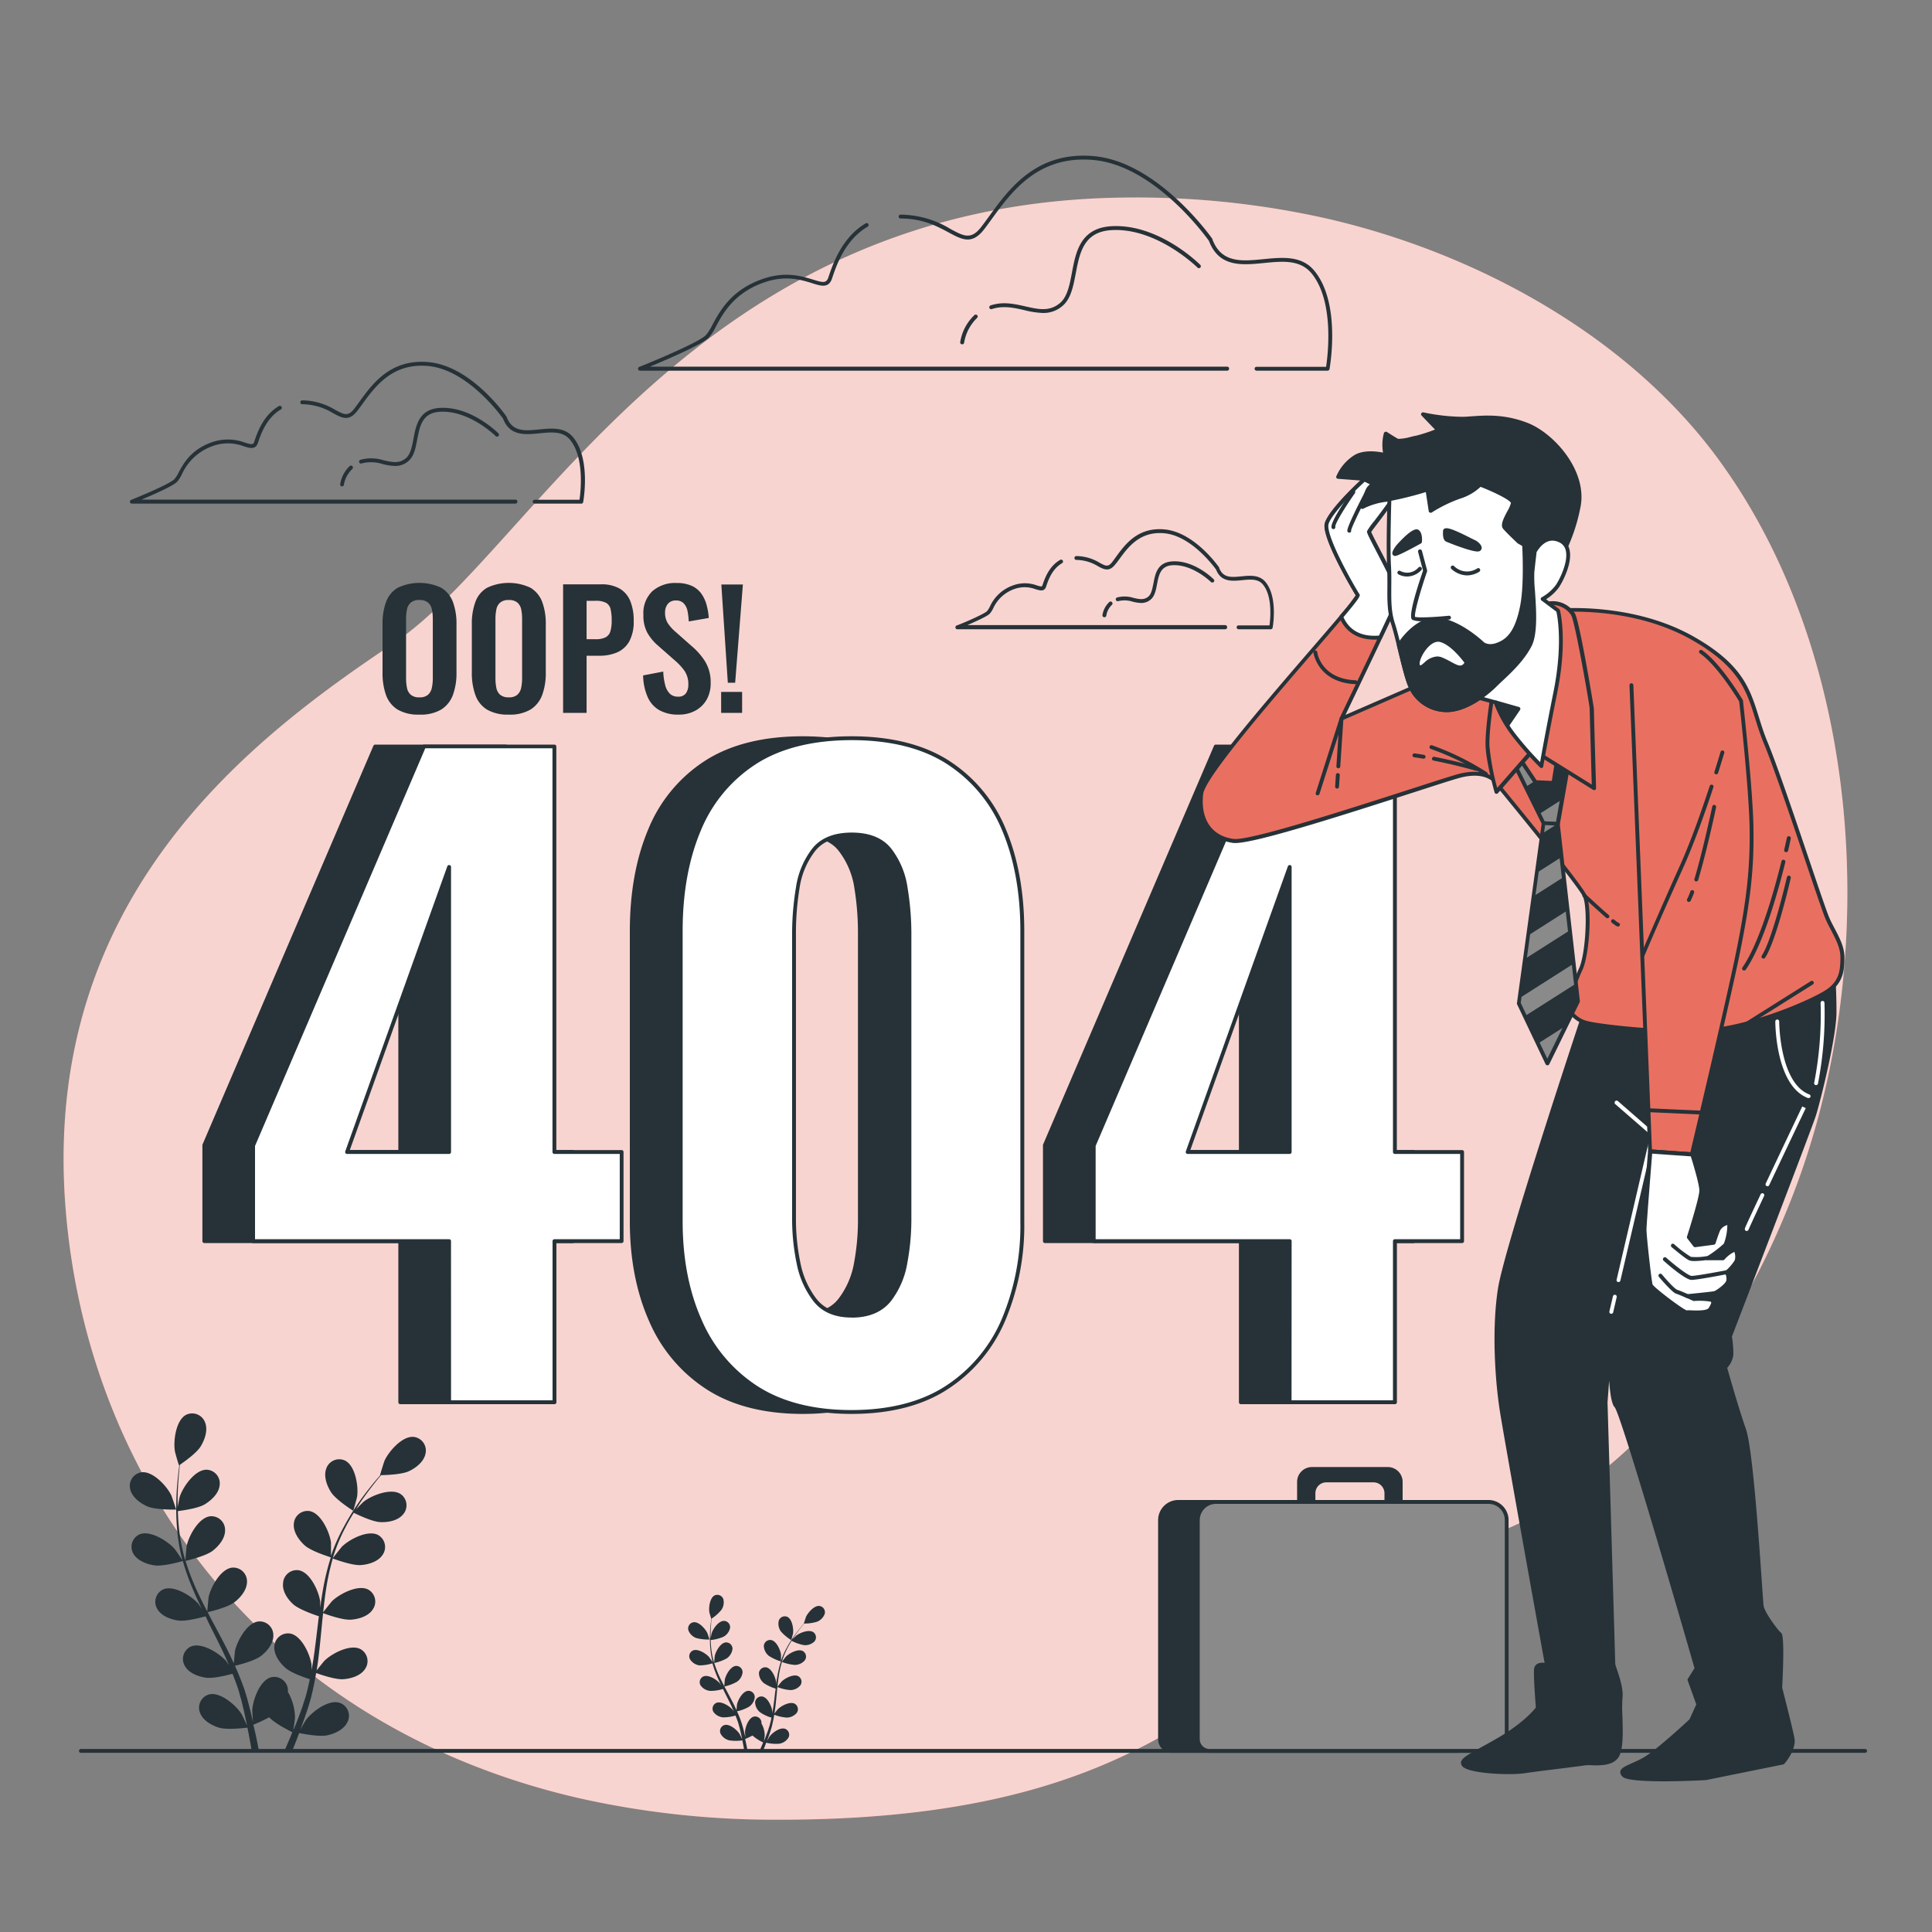 <svg xmlns="http://www.w3.org/2000/svg" viewBox="0 0 500 500"><rect x="0" y="0" width="500" height="500" fill="#808080" stroke="none"/><g id="freepik--background-simple--inject-27"><path d="M467.33,299.94c-13.18,39.94-41.57,83.71-83.34,98-63.12,21.53-68.76,73.3-183.32,73a230.62,230.62,0,0,1-49.74-5.34,192,192,0,0,1-23.55-6.84C59.52,434.19,22.36,376,17.06,313.76c-7-81.82,48.69-123.1,85-147.41S179.7,51.66,292.32,51.12a224.21,224.21,0,0,1,51.12,5.46c38.24,8.78,77.59,30,101.23,62.21q2.65,3.63,5.11,7.44C481.66,175.83,485.29,245.5,467.33,299.94Z" style="fill:#E97060"></path><path d="M467.33,299.94c-13.18,39.94-41.57,83.71-83.34,98-63.12,21.53-68.76,73.3-183.32,73a230.62,230.62,0,0,1-49.74-5.34,192,192,0,0,1-23.55-6.84C59.52,434.19,22.36,376,17.06,313.76c-7-81.82,48.69-123.1,85-147.41S179.7,51.66,292.32,51.12a224.21,224.21,0,0,1,51.12,5.46c38.24,8.78,77.59,30,101.23,62.21q2.65,3.63,5.11,7.44C481.66,175.83,485.29,245.5,467.33,299.94Z" style="fill:#fff;opacity:0.7"></path></g><g id="freepik--Floor--inject-27"><path d="M482.69,453.63H20.94a.51.51,0,0,1-.5-.5.5.5,0,0,1,.5-.5H482.69a.5.5,0,0,1,.5.5A.51.51,0,0,1,482.69,453.63Z" style="fill:#263238"></path></g><g id="freepik--Plants--inject-27"><path d="M38.16,389.86c2.16.94,7.42.82,7.43.82s-1.14-3.44-1.24-3.65c-1.15-2.42-4.81-6.41-7.78-6a3.55,3.55,0,0,0-2.85,4.45C34.22,387.53,36.33,389.06,38.16,389.86Z" style="fill:#263238"></path><path d="M40,405.12c2.23.32,6.93-1,7.31-1.15a61.86,61.86,0,0,0,2.85,7.89c.64,1.49,1.34,3,2.06,4.46l-.88-1.26c-1.75-2-6.33-4.91-9.09-3.73a3.55,3.55,0,0,0-1.58,5c1,1.86,3.47,2.78,5.45,3.06s6-.79,7.1-1.09L54,420c1.36,2.71,2.73,5.41,4,8.1.45.95.85,1.9,1.26,2.84l-.76-1.09c-1.76-2-6.33-4.91-9.1-3.73a3.54,3.54,0,0,0-1.57,5c1,1.86,3.46,2.77,5.44,3.06s5.65-.68,6.91-1c.39,1,.78,2,1.11,2.93.22.67.47,1.3.64,2s.37,1.34.56,2c.31,1.28.63,2.6.9,3.86.19.87.36,1.71.53,2.55-.43-.95-1.32-2.78-1.41-2.93-1.42-2.27-5.51-5.81-8.42-5.07a3.56,3.56,0,0,0-2.32,4.75c.73,2,3,3.26,4.92,3.85,2.11.64,6.77.05,7.35,0,.28,1.39.54,2.75.76,4,.12.68.23,1.31.33,2H67c-.14-.74-.28-1.5-.44-2.29-.28-1.42-.6-2.93-1-4.47a39.82,39.82,0,0,0,4.1-1.93c1.54,1.66,5.47,3.61,6,3.86-.53,1.31-1.07,2.59-1.59,3.78l-.46,1.05h2l.15-.35c.55-1.34,1.11-2.78,1.67-4.26.56.12,5.18,1.06,7.33.57,2-.44,4.32-1.54,5.19-3.47a3.55,3.55,0,0,0-2-4.91c-2.84-1-7.18,2.27-8.77,4.43-.1.13-1,1.62-1.49,2.57.23-.6.45-1.19.68-1.82.45-1.23.87-2.48,1.32-3.82l.6-2c.21-.66.35-1.38.53-2.08.39-1.62.7-3.29,1-5,1.08.39,5,1.74,7,1.6s4.5-.87,5.66-2.65a3.56,3.56,0,0,0-1.2-5.15c-2.66-1.37-7.45,1.16-9.34,3.05-.12.12-1.33,1.63-2,2.47.16-1,.32-2,.45-3.05.37-3,.65-6,.94-9,.09-.93.19-1.85.29-2.77.38.15,4.95,1.85,7.2,1.69,2-.14,4.5-.87,5.65-2.65a3.55,3.55,0,0,0-1.19-5.15c-2.67-1.37-7.45,1.16-9.35,3-.14.15-1.88,2.32-2.29,2.89.21-2,.44-4,.75-6a63.45,63.45,0,0,1,1.73-7.92c.18.06,4.94,1.86,7.24,1.7,2-.14,4.5-.87,5.66-2.65a3.56,3.56,0,0,0-1.2-5.15c-2.66-1.37-7.44,1.16-9.34,3.05-.15.15-2,2.49-2.33,2.94,0-.15.07-.31.12-.46a45.36,45.36,0,0,1,3.14-7.5c.68-1.33,1.41-2.57,2.14-3.76.86.42,4.77,2.32,6.86,2.41s4.57-.38,5.91-2a3.56,3.56,0,0,0-.62-5.25c-2.5-1.66-7.53.33-9.63,2-.11.1-1.17,1.15-1.92,1.92l1-1.59c1.26-1.89,2.52-3.54,3.66-5,.65-.83,1.25-1.56,1.82-2.24,1.06,0,5.3-.14,7.16-1s3.88-2.44,4.32-4.51a3.56,3.56,0,0,0-3-4.38c-3-.32-6.53,3.77-7.62,6.22-.09.21-1.18,3.69-1.13,3.69h.06c-.56.64-1.16,1.33-1.8,2.1-1.16,1.44-2.47,3.07-3.77,4.94A63.32,63.32,0,0,0,89,395.11a46.48,46.48,0,0,0-3.34,7.52l0,.1c0-.88,0-3.34,0-3.53-.34-2.65-2.57-7.59-5.52-8.13a3.55,3.55,0,0,0-4.1,3.34c-.17,2.11,1.36,4.22,2.85,5.56,1.69,1.5,6.36,2.95,6.73,3.07a63.38,63.38,0,0,0-2,8.15c-.29,1.61-.53,3.23-.75,4.86,0-.76,0-1.44,0-1.53-.34-2.66-2.57-7.59-5.52-8.13a3.54,3.54,0,0,0-4.09,3.33C73,411.84,74.51,414,76,415.28s5.47,2.68,6.52,3c-.07.63-.16,1.25-.23,1.88-.36,3-.71,6-1.14,9-.15,1-.34,2.05-.52,3.06,0-.67,0-1.24,0-1.33-.34-2.65-2.57-7.59-5.52-8.13A3.55,3.55,0,0,0,71,426.07c-.18,2.11,1.35,4.22,2.85,5.56s5.08,2.54,6.33,2.94c-.22,1-.43,2.07-.69,3.07-.19.67-.33,1.33-.56,2s-.43,1.32-.64,2c-.45,1.24-.91,2.52-1.38,3.72-.32.83-.64,1.62-1,2.42.16-1,.44-3.05.44-3.22a13.81,13.81,0,0,0-1.85-6.71,3.41,3.41,0,0,0,0-.78,3.56,3.56,0,0,0-4.34-3c-2.9.78-4.74,5.87-4.87,8.54,0,.16.09,1.88.17,3-.14-.63-.28-1.25-.43-1.9-.31-1.28-.65-2.55-1-3.92l-.6-2c-.19-.67-.47-1.35-.7-2-.58-1.57-1.23-3.13-1.93-4.69,1.12-.26,5.09-1.28,6.69-2.5s3.27-3.21,3.25-5.33a3.55,3.55,0,0,0-3.83-3.64c-3,.33-5.57,5.08-6.11,7.7,0,.17-.21,2.09-.29,3.15-.43-.93-.85-1.86-1.31-2.79-1.33-2.69-2.77-5.36-4.18-8-.44-.82-.86-1.64-1.29-2.46.4-.09,5.15-1.19,6.94-2.57,1.58-1.21,3.27-3.21,3.25-5.32a3.55,3.55,0,0,0-3.83-3.64c-3,.32-5.57,5.08-6.12,7.7,0,.2-.29,3-.32,3.68-.94-1.81-1.86-3.62-2.69-5.44A63.71,63.71,0,0,1,48,403.94c.19,0,5.15-1.17,7-2.57,1.59-1.22,3.27-3.21,3.25-5.33a3.54,3.54,0,0,0-3.83-3.63c-3,.32-5.57,5.07-6.11,7.7-.05.2-.31,3.18-.32,3.73l-.16-.45a46.32,46.32,0,0,1-1.52-8c-.16-1.49-.24-2.92-.28-4.32.94-.11,5.26-.69,7-1.77s3.61-2.83,3.82-4.94a3.54,3.54,0,0,0-3.41-4c-3,0-6.09,4.43-6.92,7-.05.14-.35,1.6-.55,2.66,0-.63,0-1.28,0-1.88,0-2.27.15-4.35.29-6.19.09-1,.19-2,.29-2.87.87-.59,4.34-3,5.41-4.79s1.89-4.18,1.12-6.15a3.56,3.56,0,0,0-4.89-2c-2.67,1.38-3.37,6.75-2.93,9.39,0,.23,1,3.73,1.09,3.7l.06,0c-.12.85-.24,1.76-.34,2.75-.19,1.84-.38,3.92-.43,6.2a61.89,61.89,0,0,0,.18,7.36,46.52,46.52,0,0,0,1.36,8.12l0,.09c-.47-.74-1.86-2.77-2-2.91-1.75-2-6.33-4.91-9.09-3.74a3.54,3.54,0,0,0-1.57,5C35.56,403.91,38,404.83,40,405.12Z" style="fill:#263238"></path><path d="M91.43,391s1-3.5,1-3.73c.37-2.65-.47-8-3.18-9.3a3.55,3.55,0,0,0-4.83,2.14c-.72,2,.2,4.43,1.28,6.11C87,388.21,91.43,391,91.43,391Z" style="fill:#263238"></path><path d="M180.19,423.92a11.58,11.58,0,0,0,3.43.38s-.52-1.59-.57-1.68c-.53-1.12-2.22-3-3.59-2.78a1.64,1.64,0,0,0-1.31,2.06A3.4,3.4,0,0,0,180.19,423.92Z" style="fill:#263238"></path><path d="M181,431a11.54,11.54,0,0,0,3.38-.53,29.48,29.48,0,0,0,1.31,3.64c.3.69.62,1.37.95,2.06-.19-.29-.37-.55-.4-.58-.81-.94-2.92-2.27-4.2-1.73a1.63,1.63,0,0,0-.72,2.33,3.38,3.38,0,0,0,2.51,1.41,10.68,10.68,0,0,0,3.28-.5c.13.26.25.53.38.79.63,1.25,1.26,2.49,1.85,3.73.2.44.39.88.58,1.32-.18-.26-.33-.48-.36-.51-.8-.93-2.92-2.26-4.19-1.72a1.64,1.64,0,0,0-.73,2.33,3.43,3.43,0,0,0,2.51,1.41,10.44,10.44,0,0,0,3.19-.48c.18.46.36.91.52,1.36s.21.6.29.91.17.62.26.92c.14.59.29,1.2.41,1.78.09.41.17.79.25,1.18-.2-.44-.61-1.28-.65-1.35-.66-1.05-2.55-2.68-3.89-2.34a1.63,1.63,0,0,0-1.07,2.19,3.44,3.44,0,0,0,2.27,1.78,11.32,11.32,0,0,0,3.39,0c.13.64.25,1.27.36,1.86.05.32.1.61.15.91h.85c-.06-.34-.12-.69-.2-1.06-.13-.65-.28-1.35-.44-2.06a19.93,19.93,0,0,0,1.9-.89,12.39,12.39,0,0,0,2.76,1.78c-.25.61-.5,1.19-.74,1.75l-.21.48h.9c0-.06.05-.11.07-.16.25-.62.51-1.28.77-2a10.94,10.94,0,0,0,3.39.26,3.4,3.4,0,0,0,2.39-1.6,1.63,1.63,0,0,0-.9-2.26c-1.32-.45-3.32,1.05-4,2-.05.06-.45.75-.69,1.19.1-.28.21-.55.31-.84.21-.57.4-1.15.61-1.77.09-.3.19-.61.28-.92s.16-.63.24-1c.18-.75.33-1.52.46-2.3a10.93,10.93,0,0,0,3.21.74,3.43,3.43,0,0,0,2.61-1.22,1.64,1.64,0,0,0-.55-2.38c-1.23-.63-3.44.54-4.32,1.41-.05.05-.61.75-.91,1.14q.12-.71.21-1.41c.17-1.38.3-2.77.44-4.16,0-.43.08-.85.13-1.28a11.34,11.34,0,0,0,3.32.78,3.4,3.4,0,0,0,2.61-1.22,1.64,1.64,0,0,0-.55-2.38c-1.23-.63-3.44.54-4.31,1.41-.07.07-.87,1.07-1.06,1.34.09-.94.2-1.87.34-2.79a29.86,29.86,0,0,1,.8-3.65,11.55,11.55,0,0,0,3.34.78,3.39,3.39,0,0,0,2.61-1.22,1.64,1.64,0,0,0-.55-2.38c-1.23-.63-3.43.54-4.31,1.41-.07.07-.93,1.15-1.07,1.36,0-.07,0-.15.05-.22a21.64,21.64,0,0,1,1.45-3.46c.32-.61.65-1.18,1-1.73a11.24,11.24,0,0,0,3.16,1.11,3.39,3.39,0,0,0,2.73-.93,1.63,1.63,0,0,0-.28-2.42c-1.16-.77-3.48.15-4.45.92l-.89.89.47-.73c.58-.88,1.17-1.64,1.69-2.31.3-.38.58-.72.84-1a11.12,11.12,0,0,0,3.31-.47,3.44,3.44,0,0,0,2-2.08,1.64,1.64,0,0,0-1.37-2c-1.38-.15-3,1.74-3.52,2.87,0,.1-.55,1.7-.52,1.7h0c-.26.3-.54.62-.83,1-.54.66-1.14,1.42-1.74,2.28a26.48,26.48,0,0,0-1.81,2.88,20.35,20.35,0,0,0-1.54,3.47.06.06,0,0,0,0,0c0-.4,0-1.54,0-1.62-.16-1.23-1.18-3.51-2.55-3.76a1.64,1.64,0,0,0-1.89,1.54,3.43,3.43,0,0,0,1.32,2.57,11.72,11.72,0,0,0,3.11,1.42,27.9,27.9,0,0,0-.92,3.76c-.13.74-.24,1.49-.34,2.24,0-.35,0-.66,0-.7-.16-1.23-1.18-3.51-2.55-3.76a1.64,1.64,0,0,0-1.89,1.54,3.43,3.43,0,0,0,1.32,2.57,11.23,11.23,0,0,0,3,1.39c0,.29-.07.58-.11.87-.16,1.39-.32,2.77-.52,4.13-.07.48-.16.95-.24,1.41,0-.31,0-.57,0-.61-.16-1.23-1.19-3.5-2.55-3.75a1.63,1.63,0,0,0-1.89,1.54,3.41,3.41,0,0,0,1.32,2.56,10.12,10.12,0,0,0,2.92,1.36c-.1.48-.2,1-.32,1.42-.09.31-.15.61-.26.92s-.19.61-.29.91c-.21.57-.42,1.16-.64,1.72-.15.38-.29.75-.44,1.12.07-.48.2-1.41.2-1.49a6.38,6.38,0,0,0-.85-3.1c0-.12,0-.24,0-.36a1.64,1.64,0,0,0-2-1.39c-1.34.36-2.19,2.71-2.25,3.94,0,.07.05.87.08,1.37-.06-.29-.13-.58-.2-.87-.14-.6-.3-1.18-.46-1.81-.1-.31-.19-.61-.28-.92s-.22-.62-.32-.94c-.27-.72-.57-1.44-.89-2.16a10.5,10.5,0,0,0,3.08-1.16,3.43,3.43,0,0,0,1.51-2.46,1.64,1.64,0,0,0-1.77-1.67c-1.38.15-2.58,2.34-2.83,3.55,0,.08-.09,1-.13,1.45-.2-.43-.39-.86-.6-1.29-.62-1.24-1.28-2.47-1.93-3.71l-.6-1.13a11.36,11.36,0,0,0,3.2-1.19,3.43,3.43,0,0,0,1.51-2.46,1.64,1.64,0,0,0-1.77-1.67c-1.38.15-2.58,2.34-2.83,3.55,0,.09-.13,1.37-.14,1.7-.44-.84-.86-1.67-1.25-2.51a29,29,0,0,1-1.35-3.5,11.35,11.35,0,0,0,3.22-1.18,3.5,3.5,0,0,0,1.51-2.46,1.64,1.64,0,0,0-1.78-1.68c-1.37.15-2.57,2.34-2.82,3.55,0,.1-.14,1.48-.14,1.73a1.8,1.8,0,0,1-.08-.21,21.92,21.92,0,0,1-.7-3.69c-.07-.69-.11-1.35-.13-2a11.16,11.16,0,0,0,3.25-.82,3.44,3.44,0,0,0,1.77-2.28,1.64,1.64,0,0,0-1.58-1.86c-1.38,0-2.81,2-3.19,3.22,0,.07-.16.74-.26,1.23,0-.29,0-.59,0-.87,0-1.05.07-2,.13-2.85,0-.49.09-.92.14-1.33a10.94,10.94,0,0,0,2.49-2.21,3.4,3.4,0,0,0,.52-2.84,1.65,1.65,0,0,0-2.26-.93c-1.23.64-1.55,3.12-1.35,4.34,0,.1.49,1.72.51,1.7h0c-.05.39-.11.81-.16,1.27-.08.85-.17,1.81-.19,2.86a28.09,28.09,0,0,0,.08,3.39,21.45,21.45,0,0,0,.63,3.75s0,0,0,0c-.22-.34-.86-1.27-.91-1.34-.81-.94-2.93-2.27-4.2-1.73a1.64,1.64,0,0,0-.73,2.33A3.45,3.45,0,0,0,181,431Z" style="fill:#263238"></path><path d="M204.78,424.46s.45-1.62.46-1.72c.17-1.23-.22-3.69-1.47-4.3a1.65,1.65,0,0,0-2.23,1,3.44,3.44,0,0,0,.59,2.82A11.8,11.8,0,0,0,204.78,424.46Z" style="fill:#263238"></path></g><g id="freepik--Clouds--inject-27"><path d="M317.62,95.93h-152a.49.49,0,0,1-.49-.41.5.5,0,0,1,.3-.56c5.21-2.08,15.51-6.48,17.25-8.22a12.92,12.92,0,0,0,1.7-2.68c1.92-3.56,4.83-9,12.87-11.82,5.91-2.11,10.25-.77,13.13.11,2.61.81,3.47,1,4-.55,1.12-3.35,3.44-10.32,9.66-14a.49.49,0,0,1,.68.18.51.51,0,0,1-.18.69c-5.89,3.44-8.13,10.17-9.21,13.4-.85,2.54-2.78,2-5.22,1.2-2.92-.9-6.91-2.12-12.5-.13-7.68,2.74-10.48,7.93-12.33,11.36a13.22,13.22,0,0,1-1.87,2.91c-1.78,1.78-10.84,5.66-15.22,7.48h149.4a.5.5,0,0,1,.5.5A.5.5,0,0,1,317.62,95.93Z" style="fill:#263238"></path><path d="M343.6,95.93H325.19a.51.51,0,0,1-.5-.5.5.5,0,0,1,.5-.5h18c.4-2.6,2.25-16.84-3.75-24.17-3-3.61-7.52-3.17-12.36-2.69-5.7.56-11.59,1.14-14.2-5.72-.77-1.09-14.06-19.5-29.89-20.94-14.3-1.3-21.21,8.23-26.26,15.18-.72,1-1.41,1.95-2.07,2.8-3.13,4-5.66,2.65-9.16.76-3-1.6-6.65-3.6-12.43-3.6a.5.5,0,0,1-.5-.5.5.5,0,0,1,.5-.5A25.23,25.23,0,0,1,246,59.27c3.42,1.84,5.29,2.86,7.9-.49.66-.85,1.34-1.78,2.06-2.77,5.18-7.16,12.28-16.94,27.15-15.6,16.7,1.52,30.52,21.22,30.66,21.42a.37.37,0,0,1,0,.11c2.33,6.2,7.61,5.68,13.19,5.13,4.89-.48,9.94-1,13.23,3.05,6.89,8.41,4,24.71,3.89,25.4A.5.5,0,0,1,343.6,95.93Z" style="fill:#263238"></path><path d="M249,89.11h-.06a.5.5,0,0,1-.44-.55,12.24,12.24,0,0,1,3.67-7,.5.5,0,0,1,.71,0,.51.51,0,0,1,0,.71,11.51,11.51,0,0,0-3.36,6.4A.5.5,0,0,1,249,89.11Z" style="fill:#263238"></path><path d="M269.94,81a22.27,22.27,0,0,1-4.8-.73c-2.72-.62-5.53-1.25-8.45-.28a.5.5,0,0,1-.64-.32.51.51,0,0,1,.32-.63c3.19-1.06,6.14-.39,9,.25,3.37.77,6.29,1.43,9-.91,1.87-1.61,2.44-4.63,3.05-7.83,1-5.38,2.19-11.48,10.11-12,12.19-.76,22.66,9.55,23.1,10a.5.5,0,0,1,0,.71.51.51,0,0,1-.71,0c-.1-.1-10.59-10.43-22.33-9.7-7.14.45-8.18,5.9-9.18,11.17-.65,3.38-1.26,6.57-3.39,8.4A7.44,7.44,0,0,1,269.94,81Z" style="fill:#263238"></path><path d="M133.4,130.34H34.12a.49.49,0,0,1-.49-.41.5.5,0,0,1,.3-.56C36.66,128.28,44,125.2,45.14,124a8,8,0,0,0,1.08-1.71c1.27-2.35,3.2-5.91,8.51-7.8a12.58,12.58,0,0,1,8.69.07c1.83.56,2.12.53,2.38-.26.74-2.2,2.27-6.8,6.39-9.21a.51.51,0,0,1,.68.18.51.51,0,0,1-.18.69c-3.79,2.21-5.24,6.57-5.94,8.66-.61,1.82-2.07,1.37-3.63.89a11.56,11.56,0,0,0-8.06-.08,13.78,13.78,0,0,0-8,7.34,8.46,8.46,0,0,1-1.25,1.94c-1.09,1.09-6.12,3.3-9.19,4.59H133.4a.5.5,0,0,1,.5.5A.51.51,0,0,1,133.4,130.34Z" style="fill:#263238"></path><path d="M150.37,130.34h-12a.51.51,0,0,1-.5-.5.5.5,0,0,1,.5-.5h11.6c.3-2,1.34-10.9-2.43-15.51-1.87-2.29-4.81-2-7.93-1.69-3.78.37-7.69.75-9.44-3.83-.61-.86-9.2-12.67-19.39-13.59-9.24-.84-13.73,5.34-17,9.85-.47.65-.92,1.27-1.36,1.83-2.13,2.74-3.93,1.77-6.2.54a15.67,15.67,0,0,0-8-2.33.5.5,0,0,1-.5-.5.5.5,0,0,1,.5-.5,16.69,16.69,0,0,1,8.51,2.45c2.29,1.24,3.33,1.8,4.94-.27.43-.55.87-1.16,1.34-1.81,3.41-4.7,8.08-11.15,17.9-10.26,11,1,19.79,13.53,20.15,14.07a.24.24,0,0,1,.06.11c1.47,3.92,4.7,3.61,8.44,3.24,3.24-.32,6.58-.65,8.79,2.06,4.55,5.55,2.66,16.27,2.58,16.73A.5.5,0,0,1,150.37,130.34Z" style="fill:#263238"></path><path d="M88.54,125.88h-.06a.5.5,0,0,1-.44-.55,8.17,8.17,0,0,1,2.45-4.69.5.5,0,0,1,.71,0,.51.51,0,0,1,0,.71A7.3,7.3,0,0,0,89,125.44.49.49,0,0,1,88.54,125.88Z" style="fill:#263238"></path><path d="M102.23,120.59a14.4,14.4,0,0,1-3.16-.48,9.8,9.8,0,0,0-5.43-.19.5.5,0,1,1-.32-.94,10.73,10.73,0,0,1,6,.15c2.16.49,4,.92,5.74-.56,1.18-1,1.55-2.95,1.94-5,.68-3.58,1.45-7.63,6.76-8,8.06-.51,14.94,6.29,15.23,6.58a.5.5,0,1,1-.71.71c-.07-.07-6.87-6.76-14.45-6.29-4.54.29-5.17,3.62-5.85,7.16-.42,2.23-.83,4.35-2.27,5.58A5.07,5.07,0,0,1,102.23,120.59Z" style="fill:#263238"></path><path d="M317.09,162.85H247.86a.5.5,0,0,1-.19-1c2.63-1,7.07-3,7.77-3.68a6.25,6.25,0,0,0,.73-1.16,10.31,10.31,0,0,1,6-5.51,8.89,8.89,0,0,1,6.15,0c1.32.41,1.34.32,1.48-.08.52-1.55,1.6-4.8,4.52-6.5a.5.5,0,1,1,.5.86c-2.59,1.52-3.59,4.52-4.07,6s-1.67,1-2.72.72a7.92,7.92,0,0,0-5.52-.06,9.45,9.45,0,0,0-5.47,5,6.31,6.31,0,0,1-.9,1.39c-.7.7-3.63,2-5.78,2.95h66.72a.5.5,0,0,1,.5.5A.5.5,0,0,1,317.09,162.85Z" style="fill:#263238"></path><path d="M328.93,162.85h-8.39a.5.5,0,0,1-.5-.5.5.5,0,0,1,.5-.5h8c.22-1.61.84-7.49-1.69-10.57-1.25-1.53-3.26-1.34-5.39-1.13-2.56.25-5.47.54-6.74-2.75-.5-.69-6.41-8.76-13.4-9.39-6.37-.59-9.45,3.69-11.71,6.8-.34.46-.65.89-1,1.28-1.56,2-2.93,1.28-4.51.42a10.82,10.82,0,0,0-5.54-1.6.5.5,0,0,1-.5-.5.5.5,0,0,1,.5-.5,11.74,11.74,0,0,1,6,1.72c1.56.85,2.21,1.19,3.26-.15.29-.38.6-.81.93-1.26,2.4-3.31,5.69-7.84,12.61-7.21,7.74.7,13.91,9.5,14.17,9.87a.54.54,0,0,1,0,.11c1,2.63,3.19,2.42,5.73,2.17,2.19-.22,4.67-.46,6.27,1.48,3.21,3.93,1.89,11.48,1.83,11.79A.51.51,0,0,1,328.93,162.85Z" style="fill:#263238"></path><path d="M285.81,159.74h-.06a.5.5,0,0,1-.44-.55,5.88,5.88,0,0,1,1.76-3.37.49.49,0,0,1,.7,0,.5.5,0,0,1,0,.71,4.88,4.88,0,0,0-1.45,2.75A.5.5,0,0,1,285.81,159.74Z" style="fill:#263238"></path><path d="M295.36,156.05a10.12,10.12,0,0,1-2.24-.34,6.86,6.86,0,0,0-3.71-.14.49.49,0,1,1-.31-.94,7.58,7.58,0,0,1,4.24.1c1.52.35,2.73.62,3.87-.35.78-.67,1-2,1.3-3.41.46-2.43,1-5.44,4.86-5.68,5.68-.37,10.53,4.42,10.73,4.63a.48.48,0,0,1,0,.7.5.5,0,0,1-.71,0s-4.74-4.67-10-4.34c-3,.19-3.48,2.46-3.94,4.86-.3,1.59-.58,3.09-1.63,4A3.68,3.68,0,0,1,295.36,156.05Z" style="fill:#263238"></path></g><g id="freepik--Number--inject-27"><path d="M103.59,362.9V321.2H52.88V296.47L97.1,193.15h33.74v105h17.39V321.2H130.84v41.7Zm-26.4-64.76h26.4V224.37Z" style="fill:#263238"></path><path d="M130.84,363.4H103.59a.5.5,0,0,1-.5-.5V321.7H52.88a.5.5,0,0,1-.5-.5V296.47a.45.45,0,0,1,0-.2L96.64,193a.51.51,0,0,1,.46-.3h33.74a.5.5,0,0,1,.5.5V297.64h16.89a.5.5,0,0,1,.5.5V321.2a.5.5,0,0,1-.5.5H131.34v41.2A.5.5,0,0,1,130.84,363.4Zm-26.75-1h26.25V321.2a.5.5,0,0,1,.5-.5h16.89V298.64H130.84a.5.5,0,0,1-.5-.5V193.65H97.43L53.38,296.57V320.7h50.21a.5.5,0,0,1,.5.5Zm-.5-63.76H77.19a.47.47,0,0,1-.41-.21.46.46,0,0,1-.06-.45l26.4-73.77a.51.51,0,0,1,.56-.33.49.49,0,0,1,.41.49v73.77A.5.5,0,0,1,103.59,298.64Zm-25.69-1h25.19V227.25Z" style="fill:#263238"></path><path d="M207.75,365.42q-14.88,0-24.62-6.29a38.92,38.92,0,0,1-14.67-17.39q-4.94-11.12-4.93-25.57V240.93q0-14.88,4.72-26.09a37.58,37.58,0,0,1,14.46-17.5q9.75-6.28,25-6.29t25.05,6.29a37.58,37.58,0,0,1,14.46,17.5Q252,226,252,240.93v75.24q0,14.46-4.92,25.57a39,39,0,0,1-14.67,17.39Q222.63,365.42,207.75,365.42Zm0-24.94q6.5,0,9.64-4a21.76,21.76,0,0,0,4.2-9.64,61.78,61.78,0,0,0,1-11.11v-74.4a71.74,71.74,0,0,0-.94-11.63A20.88,20.88,0,0,0,217.6,220q-3.14-4-9.85-4t-9.85,4a21,21,0,0,0-4.08,9.75,71.75,71.75,0,0,0-.95,11.63v74.4A55.57,55.57,0,0,0,194,326.86a22.56,22.56,0,0,0,4.29,9.64Q201.47,340.48,207.75,340.48Z" style="fill:#263238"></path><path d="M207.75,365.92c-10,0-18.34-2.14-24.89-6.37A39.54,39.54,0,0,1,168,341.94c-3.3-7.43-5-16.1-5-25.77V240.93c0-9.94,1.6-18.78,4.76-26.29a38.31,38.31,0,0,1,14.65-17.72c6.55-4.23,15.06-6.37,25.31-6.37s18.77,2.14,25.32,6.37a38.26,38.26,0,0,1,14.65,17.72c3.16,7.51,4.75,16.35,4.75,26.29v75.24a63.45,63.45,0,0,1-5,25.77,39.61,39.61,0,0,1-14.86,17.61C226.1,363.78,217.72,365.92,207.75,365.92Zm0-174.37c-10.05,0-18.39,2.09-24.77,6.21A37.27,37.27,0,0,0,168.71,215c-3.1,7.38-4.68,16.1-4.68,25.9v75.24a62.25,62.25,0,0,0,4.89,25.36,38.56,38.56,0,0,0,14.48,17.18c6.39,4.12,14.58,6.21,24.35,6.21s18-2.09,24.36-6.21a38.68,38.68,0,0,0,14.48-17.18,62.32,62.32,0,0,0,4.88-25.36V240.93c0-9.81-1.57-18.52-4.67-25.9a37.27,37.27,0,0,0-14.27-17.27C226.14,193.64,217.81,191.55,207.75,191.55Zm0,149.43c-4.33,0-7.63-1.4-9.82-4.17a23,23,0,0,1-4.39-9.85,55.76,55.76,0,0,1-1.17-11.21v-74.4a72.73,72.73,0,0,1,.95-11.71,21.46,21.46,0,0,1,4.19-10c2.19-2.77,5.63-4.17,10.24-4.17s8.06,1.4,10.25,4.17a21.45,21.45,0,0,1,4.18,10,72.73,72.73,0,0,1,.95,11.71v74.4a61.88,61.88,0,0,1-1,11.2,22.36,22.36,0,0,1-4.29,9.86C215.6,339.58,212.23,341,207.75,341Zm0-124.49c-4.28,0-7.47,1.28-9.45,3.79a20.4,20.4,0,0,0-4,9.52,71.89,71.89,0,0,0-.94,11.55v74.4a55.15,55.15,0,0,0,1.15,11,22.17,22.17,0,0,0,4.19,9.43c2,2.51,5,3.79,9,3.79s7.27-1.28,9.25-3.79a21.21,21.21,0,0,0,4.09-9.42,60.81,60.81,0,0,0,1-11v-74.4a72,72,0,0,0-.93-11.55,20.5,20.5,0,0,0-4-9.52C215.22,217.77,212,216.49,207.75,216.49Z" style="fill:#263238"></path><path d="M321.13,362.9V321.2H270.42V296.47l44.22-103.32h33.74v105h17.39V321.2H348.38v41.7Zm-26.4-64.76h26.4V224.37Z" style="fill:#263238"></path><path d="M348.38,363.4H321.13a.5.5,0,0,1-.5-.5V321.7H270.42a.5.5,0,0,1-.5-.5V296.47a.45.45,0,0,1,0-.2L314.18,193a.51.51,0,0,1,.46-.3h33.74a.5.5,0,0,1,.5.5V297.64h16.89a.5.5,0,0,1,.5.5V321.2a.5.5,0,0,1-.5.5H348.88v41.2A.5.5,0,0,1,348.38,363.4Zm-26.75-1h26.25V321.2a.5.5,0,0,1,.5-.5h16.89V298.64H348.38a.5.5,0,0,1-.5-.5V193.65H315L270.92,296.57V320.7h50.21a.5.5,0,0,1,.5.5Zm-.5-63.76h-26.4a.47.47,0,0,1-.41-.21.46.46,0,0,1-.06-.45l26.4-73.77a.51.51,0,0,1,.56-.33.49.49,0,0,1,.41.49v73.77A.5.5,0,0,1,321.13,298.64Zm-25.69-1h25.19V227.25Z" style="fill:#263238"></path><path d="M116.23,362.9V321.2H65.51V296.47l44.22-103.32h33.75v105h17.39V321.2H143.48v41.7ZM89.82,298.14h26.41V224.37Z" style="fill:#fff"></path><path d="M143.48,363.4H116.23a.5.5,0,0,1-.5-.5V321.7H65.51a.51.51,0,0,1-.5-.5V296.47a.65.65,0,0,1,0-.2L109.27,193a.51.51,0,0,1,.46-.3h33.75a.5.5,0,0,1,.5.5V297.64h16.89a.5.5,0,0,1,.5.5V321.2a.5.5,0,0,1-.5.5H144v41.2A.5.5,0,0,1,143.48,363.4Zm-26.75-1H143V321.2a.5.5,0,0,1,.5-.5h16.89V298.64H143.48a.5.5,0,0,1-.5-.5V193.65H110.06L66,296.57V320.7h50.22a.5.5,0,0,1,.5.5Zm-.5-63.76H89.82a.46.46,0,0,1-.4-.21.49.49,0,0,1-.07-.45l26.41-73.77a.51.51,0,0,1,.56-.33.49.49,0,0,1,.41.49v73.77A.5.5,0,0,1,116.23,298.64Zm-25.7-1h25.2V227.25Z" style="fill:#263238"></path><path d="M220.39,365.42q-14.88,0-24.63-6.29a39,39,0,0,1-14.67-17.39q-4.92-11.12-4.92-25.57V240.93q0-14.88,4.71-26.09a37.66,37.66,0,0,1,14.47-17.5q9.74-6.28,25-6.29t25,6.29a37.66,37.66,0,0,1,14.47,17.5q4.71,11.21,4.71,26.09v75.24q0,14.46-4.92,25.57A39,39,0,0,1,245,359.13Q235.27,365.42,220.39,365.42Zm0-24.94q6.5,0,9.64-4a21.63,21.63,0,0,0,4.19-9.64,60.91,60.91,0,0,0,1.05-11.11v-74.4a71.74,71.74,0,0,0-.94-11.63,20.88,20.88,0,0,0-4.09-9.75q-3.15-4-9.85-4t-9.85,4a20.88,20.88,0,0,0-4.09,9.75,71.74,71.74,0,0,0-.94,11.63v74.4a55.54,55.54,0,0,0,1.15,11.11,22.57,22.57,0,0,0,4.3,9.64Q214.11,340.48,220.39,340.48Z" style="fill:#fff"></path><path d="M220.39,365.92c-10,0-18.35-2.14-24.9-6.37a39.58,39.58,0,0,1-14.85-17.61c-3.3-7.43-5-16.1-5-25.77V240.93c0-9.94,1.6-18.78,4.75-26.29a38.31,38.31,0,0,1,14.65-17.72c6.55-4.23,15.07-6.37,25.32-6.37s18.77,2.14,25.32,6.37a38.31,38.31,0,0,1,14.65,17.72c3.15,7.51,4.75,16.35,4.75,26.29v75.24a63.29,63.29,0,0,1-5,25.77,39.53,39.53,0,0,1-14.85,17.61C238.74,363.78,230.36,365.92,220.39,365.92Zm0-174.37c-10,0-18.39,2.09-24.77,6.21A37.27,37.27,0,0,0,181.35,215c-3.11,7.38-4.68,16.09-4.68,25.9v75.24c0,9.53,1.64,18.06,4.88,25.36A38.58,38.58,0,0,0,196,358.71c6.38,4.12,14.58,6.21,24.35,6.21s18-2.09,24.35-6.21a38.64,38.64,0,0,0,14.49-17.18,62.32,62.32,0,0,0,4.88-25.36V240.93c0-9.81-1.57-18.52-4.67-25.9a37.35,37.35,0,0,0-14.28-17.27C238.78,193.64,230.44,191.55,220.39,191.55Zm0,149.43c-4.33,0-7.64-1.4-9.82-4.17a23.13,23.13,0,0,1-4.4-9.85A56.47,56.47,0,0,1,205,315.75v-74.4a72.73,72.73,0,0,1,1-11.71,21.46,21.46,0,0,1,4.19-10c2.19-2.77,5.63-4.17,10.24-4.17s8.06,1.4,10.24,4.17a21.46,21.46,0,0,1,4.19,10,72.73,72.73,0,0,1,1,11.71v74.4a61.91,61.91,0,0,1-1.06,11.2,22.13,22.13,0,0,1-4.29,9.86C228.24,339.58,224.86,341,220.39,341Zm0-124.49c-4.29,0-7.47,1.28-9.46,3.79a20.49,20.49,0,0,0-4,9.52,71.89,71.89,0,0,0-.94,11.55v74.4a55.2,55.2,0,0,0,1.14,11,22.18,22.18,0,0,0,4.2,9.43c2,2.51,5,3.79,9,3.79s7.26-1.28,9.25-3.79a21.21,21.21,0,0,0,4.09-9.42,60.81,60.81,0,0,0,1-11v-74.4a70.77,70.77,0,0,0-.94-11.55,20.49,20.49,0,0,0-4-9.52C227.86,217.77,224.68,216.49,220.39,216.49Z" style="fill:#263238"></path><path d="M333.77,362.9V321.2H283.05V296.47l44.22-103.32H361v105h17.39V321.2H361v41.7Zm-26.41-64.76h26.41V224.37Z" style="fill:#fff"></path><path d="M361,363.4H333.77a.5.5,0,0,1-.5-.5V321.7H283.05a.51.51,0,0,1-.5-.5V296.47a.65.65,0,0,1,0-.2L326.81,193a.51.51,0,0,1,.46-.3H361a.5.5,0,0,1,.5.5V297.64h16.89a.5.5,0,0,1,.5.5V321.2a.5.5,0,0,1-.5.5H361.52v41.2A.5.5,0,0,1,361,363.4Zm-26.75-1h26.25V321.2a.5.5,0,0,1,.5-.5h16.89V298.64H361a.5.5,0,0,1-.5-.5V193.65H327.6L283.55,296.57V320.7h50.22a.5.5,0,0,1,.5.5Zm-.5-63.76H307.36a.49.49,0,0,1-.41-.21.51.51,0,0,1-.06-.45l26.41-73.77a.5.5,0,0,1,.56-.33.49.49,0,0,1,.41.49v73.77A.5.5,0,0,1,333.77,298.64Zm-25.7-1h25.2V227.25Z" style="fill:#263238"></path></g><g id="freepik--Text--inject-27"><path d="M108.52,184.94a10.57,10.57,0,0,1-5.63-1.31,7.37,7.37,0,0,1-3-3.78A17,17,0,0,1,99,174V161.57a16.49,16.49,0,0,1,.9-5.77,7.14,7.14,0,0,1,3-3.67,13.15,13.15,0,0,1,11.32,0,7.24,7.24,0,0,1,3,3.67,16.24,16.24,0,0,1,.92,5.77v12.49a16.43,16.43,0,0,1-.92,5.77,7.55,7.55,0,0,1-3,3.78A10.46,10.46,0,0,1,108.52,184.94Zm0-4.47a3.24,3.24,0,0,0,2.24-.66,3.27,3.27,0,0,0,1-1.81,11.58,11.58,0,0,0,.25-2.5V160.18a11.29,11.29,0,0,0-.25-2.51,3.1,3.1,0,0,0-1-1.74,3.29,3.29,0,0,0-2.24-.64,3.24,3.24,0,0,0-2.18.64,3.07,3.07,0,0,0-1,1.74,11.29,11.29,0,0,0-.25,2.51V175.5a13,13,0,0,0,.23,2.5,3.15,3.15,0,0,0,1,1.81A3.24,3.24,0,0,0,108.52,180.47Z" style="fill:#263238"></path><path d="M131.64,184.94a10.53,10.53,0,0,1-5.62-1.31,7.27,7.27,0,0,1-3-3.78,16.76,16.76,0,0,1-.91-5.83V161.57a16.25,16.25,0,0,1,.91-5.77,7,7,0,0,1,3-3.67,13.13,13.13,0,0,1,11.31,0,7.24,7.24,0,0,1,3,3.67,16.24,16.24,0,0,1,.92,5.77v12.49a16.43,16.43,0,0,1-.92,5.77,7.55,7.55,0,0,1-3,3.78A10.44,10.44,0,0,1,131.64,184.94Zm0-4.47a3.24,3.24,0,0,0,2.24-.66,3.35,3.35,0,0,0,1-1.81,12.26,12.26,0,0,0,.24-2.5V160.18a12,12,0,0,0-.24-2.51,3.17,3.17,0,0,0-1-1.74,3.29,3.29,0,0,0-2.24-.64,3.2,3.2,0,0,0-2.17.64,3,3,0,0,0-1,1.74,11.91,11.91,0,0,0-.25,2.51V175.5a13,13,0,0,0,.23,2.5,3.15,3.15,0,0,0,1,1.81A3.27,3.27,0,0,0,131.64,180.47Z" style="fill:#263238"></path><path d="M145.73,184.49V151.22h9.77a9.46,9.46,0,0,1,4.87,1.11,6.58,6.58,0,0,1,2.75,3.23,13.21,13.21,0,0,1,.88,5.11,10.76,10.76,0,0,1-1.1,5.24,6.66,6.66,0,0,1-3.1,2.89,11.37,11.37,0,0,1-4.71.9h-3.28v14.79Zm6.08-19.06h2.3a5.62,5.62,0,0,0,2.56-.47,2.53,2.53,0,0,0,1.28-1.52,9.22,9.22,0,0,0,.35-2.81,13,13,0,0,0-.27-2.94,2.51,2.51,0,0,0-1.15-1.66,5.47,5.47,0,0,0-2.77-.54h-2.3Z" style="fill:#263238"></path><path d="M175.59,184.94a9.83,9.83,0,0,1-5-1.17,7.29,7.29,0,0,1-3-3.43,14.53,14.53,0,0,1-1.15-5.54l5.21-1a15.82,15.82,0,0,0,.48,3.41,4.84,4.84,0,0,0,1.19,2.28,2.85,2.85,0,0,0,2.11.8,2.37,2.37,0,0,0,2.1-.88,3.84,3.84,0,0,0,.61-2.24,6.09,6.09,0,0,0-1-3.57,15.37,15.37,0,0,0-2.63-2.8l-4.19-3.69a12.57,12.57,0,0,1-2.81-3.39,9.34,9.34,0,0,1-1-4.62,7.86,7.86,0,0,1,2.3-6.08,8.89,8.89,0,0,1,6.28-2.14,9.3,9.3,0,0,1,3.9.72,6.33,6.33,0,0,1,2.49,2,9.13,9.13,0,0,1,1.37,2.9,16.94,16.94,0,0,1,.58,3.43l-5.18.9a18,18,0,0,0-.34-2.79,3.94,3.94,0,0,0-1-1.93,2.64,2.64,0,0,0-2-.7,2.56,2.56,0,0,0-2.08.88,3.44,3.44,0,0,0-.71,2.2,5.08,5.08,0,0,0,.69,2.77,10.66,10.66,0,0,0,2,2.24l4.14,3.66a17.5,17.5,0,0,1,3.52,4,10.36,10.36,0,0,1,1.45,5.61,8.5,8.5,0,0,1-1,4.23,7.44,7.44,0,0,1-2.92,2.89A8.78,8.78,0,0,1,175.59,184.94Z" style="fill:#263238"></path><path d="M186.63,184.49v-5.42h5.43v5.42Zm1.73-7.8-1.68-25.43h5.58l-2,25.43Z" style="fill:#263238"></path></g><g id="freepik--Suitcase--inject-27"><path d="M336.19,383.5v7.15h3.73v-4.19a3.33,3.33,0,0,1,3.33-3.33h12.22a3.33,3.33,0,0,1,3.33,3.33v4.19h3.73V383.5a3.34,3.34,0,0,0-3.34-3.33H339.52A3.33,3.33,0,0,0,336.19,383.5Z" style="fill:#263238"></path><path d="M362.53,391.15H358.8a.5.5,0,0,1-.5-.5v-4.19a2.83,2.83,0,0,0-2.83-2.83H343.25a2.83,2.83,0,0,0-2.83,2.83v4.19a.5.5,0,0,1-.5.5h-3.73a.5.5,0,0,1-.5-.5V383.5a3.84,3.84,0,0,1,3.83-3.83H359.2A3.84,3.84,0,0,1,363,383.5v7.15A.5.5,0,0,1,362.53,391.15Zm-3.23-1H362V383.5a2.83,2.83,0,0,0-2.83-2.83H339.52a2.83,2.83,0,0,0-2.83,2.83v6.65h2.73v-3.69a3.82,3.82,0,0,1,3.83-3.83h12.22a3.83,3.83,0,0,1,3.83,3.83Z" style="fill:#263238"></path><path d="M304.92,388.7h70.54a4.7,4.7,0,0,1,4.7,4.7v56.7a3,3,0,0,1-3,3H303.24a3,3,0,0,1-3-3V393.4A4.7,4.7,0,0,1,304.92,388.7Z" style="fill:#263238"></path><path d="M377.13,453.63H303.24a3.53,3.53,0,0,1-3.52-3.53V393.4a5.21,5.21,0,0,1,5.2-5.2h70.54a5.21,5.21,0,0,1,5.2,5.2v56.7A3.53,3.53,0,0,1,377.13,453.63ZM304.92,389.2a4.21,4.21,0,0,0-4.2,4.2v56.7a2.53,2.53,0,0,0,2.52,2.53h73.89a2.54,2.54,0,0,0,2.53-2.53V393.4a4.21,4.21,0,0,0-4.2-4.2Z" style="fill:#263238"></path><path d="M314.69,388.7h70.54a4.7,4.7,0,0,1,4.7,4.7v56.7a3,3,0,0,1-3,3H313a3,3,0,0,1-3-3V393.4A4.7,4.7,0,0,1,314.69,388.7Z" style="fill:#8a8a8a"></path><path d="M386.91,453.63H313a3.53,3.53,0,0,1-3.53-3.53V393.4a5.22,5.22,0,0,1,5.2-5.2h70.54a5.22,5.22,0,0,1,5.21,5.2v56.7A3.54,3.54,0,0,1,386.91,453.63ZM314.69,389.2a4.21,4.21,0,0,0-4.2,4.2v56.7a2.54,2.54,0,0,0,2.53,2.53h73.89a2.54,2.54,0,0,0,2.53-2.53V393.4a4.21,4.21,0,0,0-4.21-4.2Z" style="fill:#263238"></path></g><g id="freepik--Character--inject-27"><path d="M410,262.16s-20.1,60.4-21.84,71.33-.62,24.51.42,31.38,11.75,66.18,11.75,66.18-2.65-.9-2.84,1,.47,10,.47,10-2.77,3.89-10.08,8.12-10.87,5.51-8.69,6.9,11.52,1.88,15.33,1.31,14.06-1.76,15.73-2,6.71.8,8.32-2.11.44-11.72.84-14.84-1.86-8.08-1.87-8.8-2-67.75-2-67.75l1.26-16.65s-.37,15.86,1.45,17.62,20.85,67.95,20.85,67.95l-1.85,2.91,2.3,6.4-1.81,4.11s-8.66,8.09-12.2,10.09-7.11,2.55-5.16,4.18,21.05.7,21.05.7l20-4.05s3-3.42,2.48-6.28-3.17-13.07-3.17-13.07.64-13.4-.09-13.86-4.43-5.39-4.71-7.3-2.36-39.34-4.56-45.63-4.93-16.14-4.93-16.14a6.08,6.08,0,0,0,1.65-3.25,30,30,0,0,0-.39-4.77s20.87-54.3,21.82-57.4,5.26-19.84,5.26-26.53-.48-11.71-.48-11.71-16.25,7.41-32.74,8.13-31.06-.24-31.06-.24Z" style="fill:#263238"></path><path d="M430.74,461c-4.86,0-9.67-.24-10.7-1.1a1.64,1.64,0,0,1-.72-1.38c.13-.91,1.28-1.42,3-2.2.9-.4,1.92-.85,2.93-1.42,3.27-1.85,11.17-9.15,12-9.95L439,441.1l-2.23-6.21a.5.5,0,0,1,.05-.43l1.72-2.73c-7.56-26.32-19.26-65.87-20.65-67.52-.8-.77-1.22-3.67-1.44-6.94l-.43,5.66c.09,2.68,2,67,2,67.7a11.85,11.85,0,0,0,.41,1.34c.66,1.94,1.77,5.19,1.46,7.54a38.75,38.75,0,0,0,0,4.81c.11,3.84.23,8.2-.87,10.2-1.36,2.46-4.77,2.38-7,2.33a11.89,11.89,0,0,0-1.66,0c-.78.13-3.4.46-6.43.84-3.41.42-7.28.9-9.31,1.21-3.91.58-13.31.1-15.66-1.39a1.58,1.58,0,0,1-.87-1.28c0-1.15,1.74-2.09,5.47-4.17,1.19-.65,2.56-1.41,4.1-2.3,6.34-3.68,9.25-7.12,9.82-7.84-.1-1.27-.64-8.14-.46-9.93a1.73,1.73,0,0,1,.78-1.35,2.85,2.85,0,0,1,1.94-.28c-1.25-6.9-10.65-59.07-11.62-65.45-1.23-8.06-2.07-21.15-.43-31.53,1.72-10.78,20.82-68.27,21.85-71.36l.47-4a.49.49,0,0,1,.53-.44c.15,0,14.74.95,31,.24s32.39-8,32.56-8.08a.5.5,0,0,1,.7.4c0,.05.48,5.12.48,11.76s-4.2,23.16-5.28,26.67c-.93,3.05-20.41,53.75-21.78,57.32a28.33,28.33,0,0,1,.37,4.74A6.2,6.2,0,0,1,447,354c.45,1.62,2.88,10.21,4.84,15.84,1.72,4.93,3.35,28.45,4.13,39.75.23,3.23.39,5.56.45,6,.26,1.76,3.93,6.6,4.49,6.95.26.17,1,.61.32,14.23.25,1,2.64,10.29,3.16,13,.59,3.06-2.47,6.55-2.6,6.7a.5.5,0,0,1-.27.16l-20,4.05C439.92,460.77,435.3,461,430.74,461Zm7.05-26.2L440,441a.5.5,0,0,1,0,.38l-1.82,4.1a.36.36,0,0,1-.11.16c-.36.34-8.74,8.16-12.29,10.16a32.62,32.62,0,0,1-3,1.46c-1.07.48-2.4,1.07-2.45,1.43,0,.05.06.22.37.48,1.31,1.09,13.4.94,20.71.58l19.74-4c.51-.62,2.7-3.43,2.26-5.72-.54-2.81-3.14-12.94-3.17-13a.38.38,0,0,1,0-.15c.28-6,.38-12.57.05-13.49-1-.8-4.55-5.57-4.85-7.58-.06-.45-.22-2.68-.45-6-.78-11.26-2.41-34.69-4.08-39.49-2.18-6.23-4.91-16.07-4.94-16.17a.48.48,0,0,1,.13-.48,5.68,5.68,0,0,0,1.51-2.93,30.74,30.74,0,0,0-.39-4.66.47.47,0,0,1,0-.26c.21-.54,20.88-54.32,21.82-57.37,1.07-3.49,5.23-19.92,5.23-26.38,0-5.17-.29-9.38-.42-11-3.19,1.37-17.72,7.25-32.27,7.89s-28-.06-30.65-.21l-.42,3.59s0,.07,0,.1c-.21.6-20.12,60.48-21.83,71.25-1.63,10.26-.79,23.23.43,31.22,1,6.78,11.64,65.57,11.75,66.17a.5.5,0,0,1-.17.46.49.49,0,0,1-.49.1,2.69,2.69,0,0,0-1.86,0,.72.72,0,0,0-.32.61c-.19,1.85.47,9.85.47,9.94a.5.5,0,0,1-.09.33c-.11.16-2.92,4-10.24,8.26-1.55.9-2.92,1.66-4.11,2.32-2.66,1.47-4.95,2.74-5,3.32,0,.07.1.21.4.4,2,1.25,11,1.84,15,1.25,2-.31,5.91-.79,9.33-1.21,3-.38,5.62-.71,6.39-.83a10.39,10.39,0,0,1,1.84,0c2.14,0,5.06.12,6.12-1.81,1-1.76.85-6.16.75-9.7a37,37,0,0,1,0-5c.27-2.12-.78-5.23-1.42-7.09a6.85,6.85,0,0,1-.46-1.64c0-.7-2-67.08-2-67.75l1.26-16.7a.5.5,0,0,1,.53-.46.49.49,0,0,1,.47.51c-.14,6.05.09,16.08,1.3,17.25,1.87,1.81,19,61.39,21,68.17a.58.58,0,0,1-.06.41Zm22.56-11.42ZM410,262.16h0Z" style="fill:#263238"></path><path d="M468.07,284.17a.39.39,0,0,1-.18,0c-8.35-3.19-8.44-19.14-8.44-19.82a.5.5,0,0,1,.5-.5.5.5,0,0,1,.5.5c0,.16.09,15.94,7.8,18.89a.5.5,0,0,1,.29.65A.52.52,0,0,1,468.07,284.17Z" style="fill:#fff"></path><path d="M470,280.82h-.11a.5.5,0,0,1-.38-.6,92.65,92.65,0,0,0,1.66-20.66.51.51,0,0,1,.48-.52.5.5,0,0,1,.52.48,94.31,94.31,0,0,1-1.68,20.92A.5.5,0,0,1,470,280.82Z" style="fill:#fff"></path><path d="M452.06,318.57l-.13,0a.5.5,0,0,1-.36-.59c0-.14.12-.48,4.05-8.83a.5.5,0,1,1,.9.42c-3.32,7.09-3.92,8.47-4,8.66A.5.5,0,0,1,452.06,318.57Z" style="fill:#fff"></path><path d="M457.42,307a.41.41,0,0,1-.21-.05.49.49,0,0,1-.24-.66c4.24-9,9.45-19.94,9.45-19.94l.91.43s-5.22,10.94-9.46,19.93A.48.48,0,0,1,457.42,307Z" style="fill:#fff"></path><path d="M418.86,331.79h-.11a.49.49,0,0,1-.37-.6l8.75-37.54L418,285.72A.51.51,0,0,1,418,285a.49.49,0,0,1,.7-.05l9.32,8.13a.5.5,0,0,1,.16.49l-8.82,37.83A.49.49,0,0,1,418.86,331.79Z" style="fill:#fff"></path><path d="M417,340h-.11a.5.5,0,0,1-.38-.6l.92-3.93a.49.49,0,0,1,.6-.37.5.5,0,0,1,.37.6l-.91,3.93A.5.5,0,0,1,417,340Z" style="fill:#fff"></path><path d="M371.07,175.6,347.14,186S361.42,156.3,362,154.56s-7.91-16.4-7.72-17,7.53-9.46,7.72-11.39,4.25-8.68,1.16-9.07S343.67,132,343.28,135.84s7.33,17,8.11,18.14-39.76,44.58-40.53,51.53,2.51,11.39,8.3,12.16,51.33-14.86,58.28-16.79S386.7,202,386.7,202s21.81,26.44,23.36,29.72.77,15.44-1,19.1-3.67,10-2.7,11a8,8,0,0,0,4.57,2.93c2.89.77,23,3.25,34.41,1.51s24.9-7.72,28-10,3.47-5,3.47-8.5-2.32-6.56-3.86-10-11.77-35.32-16-45.55-2.89-17.94-18.91-27S403.23,158,403.23,158Z" style="fill:#E97060"></path><path d="M435.58,267.4c-10.52,0-22.33-1.48-24.75-2.13a7.93,7.93,0,0,1-4.38-2.61c-.14-.15-.27-.3-.41-.44-1.39-1.39,1.26-8.74,2.6-11.57,1.74-3.67,2.36-15.72,1-18.68-1.5-3.19-23.06-29.35-23.28-29.62,0,0-2.27-2.79-8.75-1-1.77.49-6.12,1.9-11.64,3.68-21.46,6.94-42.76,13.66-46.84,13.12-6.16-.82-9.51-5.69-8.73-12.71.47-4.2,13.3-19.36,28.76-37.27,5.71-6.61,11.1-12.86,11.73-14.1-1.21-1.94-8.46-14.36-8.07-18.29.3-2.94,8.31-11,13.93-15.48,3.23-2.58,5.42-3.82,6.51-3.68a1.66,1.66,0,0,1,1.31.8c.79,1.34-.25,3.95-1.16,6.25a13.89,13.89,0,0,0-.87,2.56c-.14,1.37-2.94,5.14-6.05,9.22-.7.92-1.42,1.86-1.64,2.2.2.59,1.28,2.65,2.32,4.66,3.92,7.52,5.71,11.29,5.35,12.4-.53,1.56-11.59,24.63-14.31,30.3l22.68-9.87L403,157.57a.7.7,0,0,1,.19-.06c.19,0,19.13-1.81,35.11,7.23,12.64,7.16,14.61,13.5,16.89,20.84.64,2.06,1.3,4.18,2.23,6.42,2.53,6.09,7.13,19.7,10.83,30.64,2.45,7.25,4.57,13.51,5.19,14.9.42,1,.91,1.89,1.39,2.8,1.29,2.47,2.51,4.81,2.51,7.43,0,3.24-.28,6.35-3.67,8.9s-16.94,8.41-28.21,10.13A68.82,68.82,0,0,1,435.58,267.4Zm-53.92-67.66c3.89,0,5.37,1.89,5.44,2,.88,1.06,21.86,26.5,23.41,29.8,1.66,3.53.79,15.83-1,19.54-2,4.21-3.37,9.81-2.8,10.43l.45.47a7,7,0,0,0,3.9,2.33c2.51.67,22.58,3.27,34.21,1.5,11.33-1.73,24.84-7.76,27.76-9.94,2.76-2.08,3.27-4.36,3.27-8.1,0-2.38-1.16-4.61-2.4-7-.48-.92-1-1.87-1.42-2.86-.63-1.43-2.66-7.41-5.22-15-3.69-10.92-8.29-24.52-10.8-30.57-.95-2.29-1.62-4.44-2.26-6.51-2.22-7.14-4.14-13.3-16.44-20.27-15.09-8.55-32.92-7.24-34.41-7.11L371.31,176l0,0-23.93,10.42a.5.5,0,0,1-.56-.12.5.5,0,0,1-.09-.56c4.94-10.27,14.39-30.05,14.84-31.4.24-1-3.36-7.91-5.29-11.62-2.41-4.64-2.55-5-2.43-5.36a18.14,18.14,0,0,1,1.84-2.57c1.86-2.44,5.73-7.51,5.85-8.71a13.83,13.83,0,0,1,.94-2.83c.71-1.77,1.77-4.46,1.23-5.37a.66.66,0,0,0-.57-.32c-.58-.08-2.41.8-5.77,3.48-5.91,4.71-13.32,12.46-13.55,14.79-.35,3.51,6.85,16.06,8,17.81.42.63.12,1.19-11.92,15.13-11.17,12.94-28.05,32.5-28.52,36.73-.73,6.52,2.21,10.86,7.86,11.61,4.19.58,30.62-8,46.41-13.08,5.52-1.79,9.88-3.19,11.68-3.69A16,16,0,0,1,381.66,199.74ZM371.07,175.6h0Z" style="fill:#263238"></path><path d="M346,204.08h0a.51.51,0,0,1-.47-.53l.2-3a.49.49,0,0,1,.53-.47.5.5,0,0,1,.47.54l-.2,3A.5.5,0,0,1,346,204.08Z" style="fill:#263238"></path><path d="M341,205.82a.45.45,0,0,1-.16,0,.5.5,0,0,1-.32-.63l6.17-19.29a.5.5,0,0,1,.57-.34.49.49,0,0,1,.41.52l-.81,12.29a.51.51,0,0,1-.53.46.5.5,0,0,1-.47-.53l.54-8.21-4.93,15.41A.5.5,0,0,1,341,205.82Z" style="fill:#263238"></path><path d="M350.81,177.06h0c-9.77-.4-10.89-8.08-10.9-8.15a.5.5,0,0,1,1-.13c0,.28,1.05,6.92,9.95,7.28a.51.51,0,0,1,.48.52A.5.5,0,0,1,350.81,177.06Z" style="fill:#263238"></path><path d="M384.58,200.3a67,67,0,0,0-14.09-7" style="fill:#fff"></path><path d="M384.58,200.8a.6.6,0,0,1-.28-.08,66,66,0,0,0-14-6.89.5.5,0,0,1-.32-.63.49.49,0,0,1,.63-.32,68.44,68.44,0,0,1,14.21,7,.51.51,0,0,1,.14.7A.52.52,0,0,1,384.58,200.8Z" style="fill:#263238"></path><path d="M368.39,196.34h-.09c-.76-.13-1.54-.25-2.32-.36a.5.5,0,0,1,.14-1c.79.11,1.57.23,2.35.37a.5.5,0,0,1-.08,1Z" style="fill:#263238"></path><path d="M382.07,199.45l-.14,0c-.05,0-5-1.45-10.93-2.61a.48.48,0,0,1-.39-.58.5.5,0,0,1,.58-.4c6,1.17,11,2.61,11,2.63a.5.5,0,0,1-.14,1Z" style="fill:#263238"></path><path d="M418.74,239.78c-.22,0-.44-.07-1.61-1a.49.49,0,0,1-.06-.7.5.5,0,0,1,.7-.07,6.58,6.58,0,0,0,1.08.81.5.5,0,0,1,.39.49A.5.5,0,0,1,418.74,239.78Z" style="fill:#263238"></path><path d="M416,237.64a.54.54,0,0,1-.33-.12c-2.53-2.21-5.93-5.37-6-5.4a.48.48,0,0,1,0-.7.5.5,0,0,1,.71,0s3.42,3.18,5.94,5.38a.49.49,0,0,1,.05.7A.52.52,0,0,1,416,237.64Z" style="fill:#263238"></path><path d="M451.74,265.64a.49.49,0,0,1-.42-.23.5.5,0,0,1,.15-.69l17.18-10.81a.51.51,0,0,1,.69.16.49.49,0,0,1-.16.69L452,265.57A.54.54,0,0,1,451.74,265.64Z" style="fill:#263238"></path><path d="M451.36,251.17a.52.52,0,0,1-.29-.09.51.51,0,0,1-.13-.7c4.47-6.43,8.25-20,10.1-27.49a.5.5,0,0,1,1,.24c-1.87,7.57-5.68,21.25-10.24,27.82A.52.52,0,0,1,451.36,251.17Z" style="fill:#263238"></path><path d="M462.24,220.53l-.11,0a.5.5,0,0,1-.38-.6c.45-1.93.69-3.11.7-3.11a.5.5,0,1,1,1,.2s-.24,1.19-.69,3.14A.51.51,0,0,1,462.24,220.53Z" style="fill:#263238"></path><path d="M456.37,248.08a.45.45,0,0,1-.27-.08.5.5,0,0,1-.15-.69c2.82-4.31,6.46-20.14,6.5-20.3a.5.5,0,1,1,1,.23c-.15.65-3.72,16.15-6.63,20.61A.48.48,0,0,1,456.37,248.08Z" style="fill:#263238"></path><path d="M357.2,165c2.52-5.34,4.59-9.76,4.8-10.4.58-1.74-7.91-16.4-7.72-17s7.53-9.46,7.72-11.39,4.25-8.68,1.16-9.07S343.67,132,343.28,135.84s7.33,17,8.11,18.14c.16.25-1.53,2.38-4.28,5.66C348.18,162.26,350.8,165.58,357.2,165Z" style="fill:#fff"></path><path d="M355.71,165.53c-5.81,0-8.16-3.5-9.07-5.7a.5.5,0,0,1,.08-.51,47.6,47.6,0,0,0,4.13-5.24c-1.22-2-8.46-14.36-8.07-18.29.3-2.94,8.31-11,13.93-15.48,3.23-2.58,5.42-3.82,6.51-3.68a1.66,1.66,0,0,1,1.31.8c.79,1.34-.25,3.95-1.16,6.25a13.89,13.89,0,0,0-.87,2.56c-.14,1.37-2.94,5.14-6.05,9.22-.7.92-1.42,1.86-1.64,2.2.2.59,1.28,2.65,2.32,4.66,3.92,7.52,5.71,11.29,5.35,12.4-.08.21-.29.87-4.83,10.45a.52.52,0,0,1-.41.29C356.71,165.51,356.19,165.53,355.71,165.53Zm1.49-.57h0Zm-9.51-5.24c1.11,2.5,3.59,5.21,9.18,4.77,3.62-7.67,4.54-9.72,4.66-10.09.24-1-3.36-7.91-5.29-11.62-2.41-4.64-2.55-5-2.43-5.36a18.14,18.14,0,0,1,1.84-2.57c1.86-2.44,5.73-7.51,5.85-8.71a13.83,13.83,0,0,1,.94-2.83c.71-1.77,1.77-4.46,1.23-5.37a.66.66,0,0,0-.57-.32c-.58-.08-2.41.8-5.77,3.48-5.91,4.71-13.32,12.46-13.55,14.79-.35,3.51,6.85,16.06,8,17.81C352.08,154.12,352.22,154.33,347.69,159.72Z" style="fill:#263238"></path><path d="M349.2,137.86a.54.54,0,0,1-.51-.42c-.15-.59,1.43-4.1,4.7-10.43a.5.5,0,1,1,.89.46c-2.23,4.31-4.56,9.16-4.61,9.81a.46.46,0,0,1-.37.57Z" style="fill:#263238"></path><path d="M345.09,136.94a.51.51,0,0,1-.49-.37c-.38-1.33,3.53-7.09,5.23-9.5a.51.51,0,0,1,.7-.13.5.5,0,0,1,.12.7c-2.52,3.57-5.18,7.9-5.08,8.67a.5.5,0,0,1-.35.61Z" style="fill:#263238"></path><polygon points="391.72 197.4 399.44 213.04 403.11 213.23 406.2 195.67 403.69 191.62 401.95 202.62 397.32 202.42 391.92 194.32 391.72 197.4" style="fill:#8a8a8a"></polygon><path d="M403.11,213.73h0l-3.66-.19a.51.51,0,0,1-.43-.28l-7.72-15.63a.58.58,0,0,1,0-.26l.2-3.08a.49.49,0,0,1,.91-.25l5.26,7.89,3.94.17,1.66-10.56a.52.52,0,0,1,.4-.42.49.49,0,0,1,.52.23l2.51,4.05a.49.49,0,0,1,.07.35l-3.09,17.57A.49.49,0,0,1,403.11,213.73Zm-3.35-1.18,2.93.16,3-16.94L404,193l-1.53,9.67a.47.47,0,0,1-.51.42l-4.63-.19a.5.5,0,0,1-.4-.22l-4.58-6.87-.09,1.47Z" style="fill:#263238"></path><polygon points="399.44 213.04 393.04 259.63 400.44 275.19 408.37 259.02 403.11 213.23 399.44 213.04" style="fill:#8a8a8a"></polygon><path d="M400.44,275.69h0a.49.49,0,0,1-.45-.29l-7.4-15.56a.55.55,0,0,1,0-.28L399,213a.5.5,0,0,1,.52-.43l3.66.19a.5.5,0,0,1,.48.44L408.86,259a.46.46,0,0,1,0,.28l-7.93,16.17A.5.5,0,0,1,400.44,275.69Zm-6.88-16.14L400.45,274l7.4-15.11-5.19-45.22-2.79-.15Z" style="fill:#263238"></path><polygon points="398.29 210.71 404.21 206.94 406.05 196.52 402.56 198.73 401.95 202.62 397.32 202.42 397.15 202.18 394.81 203.67 398.29 210.71" style="fill:#263238"></polygon><polygon points="403.11 213.23 403.12 213.18 403.04 213.23 403.11 213.23" style="fill:#263238"></polygon><polygon points="404.69 226.97 396.84 231.97 395.45 242.12 405.68 235.6 404.69 226.97" style="fill:#263238"></polygon><polygon points="404.09 221.82 403.11 213.23 403.04 213.23 399.07 215.75 397.68 225.9 404.09 221.82" style="fill:#263238"></polygon><polygon points="406.27 240.76 394.62 248.18 393.22 258.33 407.26 249.39 406.27 240.76" style="fill:#263238"></polygon><polygon points="405.19 265.51 408.37 259.02 407.86 254.55 394.63 262.97 398.01 270.08 405.19 265.51" style="fill:#263238"></polygon><path d="M386.32,179.46s-1.55,9.45-1.35,13.7,2.31,11.77,2.31,11.77l9.46-10.81L412.56,204S412,183.9,412,183.32s-3.67-22.2-4.83-24.32a6.33,6.33,0,0,0-6-2.9C399.44,156.49,386.32,179.46,386.32,179.46Z" style="fill:#E97060"></path><path d="M387.28,205.43h-.11a.5.5,0,0,1-.37-.35c-.09-.31-2.14-7.63-2.33-11.89s1.29-13.42,1.36-13.8a.48.48,0,0,1,.05-.17c4-7,13.43-23.2,15.19-23.59a6.78,6.78,0,0,1,6.53,3.14c1.28,2.36,4.89,24.4,4.89,24.56,0,.56.57,20.43.57,20.63a.48.48,0,0,1-.25.45.49.49,0,0,1-.51,0l-15.46-9.62-9.18,10.49A.5.5,0,0,1,387.28,205.43Zm-.48-25.8c-.16,1-1.51,9.58-1.33,13.51a64.1,64.1,0,0,0,2,10.76l8.84-10.11a.51.51,0,0,1,.64-.09l15,9.35c-.12-4-.55-19.22-.55-19.73-.07-1.09-3.72-22.17-4.77-24.08a5.85,5.85,0,0,0-5.43-2.65C400,157.22,391.72,171,386.8,179.63Z" style="fill:#263238"></path><path d="M359.66,126.74s-.5,14.14-.17,19.79-.5,10.15,1,14.8S363.65,175,365.14,178a10.3,10.3,0,0,0,9.32,5.82c4.66,0,9.81-3.83,12.31-6.32s6.82-6,9.14-10.48.34-15.8.67-19,1-8.65,1-8.65,3.32-8.15.66-12-14.47-8.15-23.45-7.31A27.82,27.82,0,0,0,359.66,126.74Z" style="fill:#fff"></path><path d="M374.46,184.29a10.75,10.75,0,0,1-9.76-6.1c-.92-1.83-1.88-5.78-2.81-9.6-.63-2.57-1.27-5.22-1.88-7.1-1-3.17-1-6.3-.95-9.61,0-1.69,0-3.44-.07-5.32-.33-5.61.16-19.7.17-19.84a.49.49,0,0,1,.15-.34,28.07,28.07,0,0,1,15.44-6.79c9-.84,21.12,3.53,23.9,7.53s-.25,11.55-.58,12.38c-.08.63-.68,5.65-1,8.58a36.12,36.12,0,0,0,.17,4.84c.32,4.68.77,11.09-.89,14.3-1.9,3.66-5,6.61-7.56,9-.61.57-1.18,1.11-1.68,1.61C384.14,180.8,379,184.29,374.46,184.29ZM360.15,127c-.06,1.78-.47,14.34-.16,19.53.11,1.92.09,3.68.07,5.39,0,3.37-.07,6.27.9,9.29.62,1.91,1.27,4.59,1.9,7.18.92,3.76,1.87,7.66,2.73,9.38a9.87,9.87,0,0,0,8.87,5.55c4.56,0,9.66-3.88,12-6.18.51-.5,1.09-1.05,1.71-1.63,2.46-2.32,5.53-5.21,7.35-8.72,1.53-3,1.1-9.21.78-13.78a36.84,36.84,0,0,1-.17-5c.33-3.13,1-8.61,1-8.66a.5.5,0,0,1,0-.13c0-.08,3.19-7.94.71-11.5-2.63-3.79-14.25-7.92-23-7.11A27.59,27.59,0,0,0,360.15,127Z" style="fill:#263238"></path><path d="M368.24,160.76a6.59,6.59,0,0,1-2.71-.34c-.32-.22-1.31-.88,2.75-12.74L367,142.83a.5.5,0,1,1,1-.25l1.33,5a.57.57,0,0,1,0,.29c-1.74,5.06-3.35,10.75-3.12,11.76.8.3,5.08.09,8.75-.28a.51.51,0,0,1,.55.45.5.5,0,0,1-.45.54C373.75,160.46,370.6,160.76,368.24,160.76Z" style="fill:#263238"></path><path d="M374,137.55s-.17,1.83.5,2.16,7.15,2.83,8.15,2.5-.33-1.67-1.17-2S373.63,136.05,374,137.55Z" style="fill:#263238"></path><path d="M382.4,142.73c-1.9,0-7.88-2.43-8.16-2.57-.87-.43-.83-2-.78-2.59a.71.71,0,0,1,.26-.69c.64-.5,2.24,0,6.82,2.33l1.09.54c.65.26,1.86,1.2,1.83,2.07a.92.92,0,0,1-.69.86A1.27,1.27,0,0,1,382.4,142.73Zm-7.95-5a2.64,2.64,0,0,0,.23,1.56c1,.5,7,2.68,7.78,2.47a2.74,2.74,0,0,0-1.2-1.06c-.17-.06-.6-.28-1.17-.56C378.91,139.52,375.48,137.8,374.45,137.7Z" style="fill:#263238"></path><path d="M367.47,140.21s-5.32,3-6.32,3.16.67-2,.67-2,4-4.49,5-3.82S367.47,140.21,367.47,140.21Z" style="fill:#263238"></path><path d="M361.05,143.88a.7.7,0,0,1-.62-.33c-.11-.18-.4-.67,1-2.48,2-2.22,4.54-4.69,5.67-3.94s.92,2.93.88,3.16a.55.55,0,0,1-.25.36c-.9.5-5.45,3-6.49,3.21Zm5.46-5.92c-.51,0-2.52,1.72-4.32,3.75a9.24,9.24,0,0,0-.67,1c1.16-.46,3.75-1.85,5.49-2.82.05-.56,0-1.6-.48-1.93Zm1,2.25h0Z" style="fill:#263238"></path><path d="M379.69,148.91a6.16,6.16,0,0,1-4.1-1.7.5.5,0,0,1,.73-.69,4.78,4.78,0,0,0,6,.58.51.51,0,0,1,.69.17.52.52,0,0,1-.17.69A6.05,6.05,0,0,1,379.69,148.91Z" style="fill:#263238"></path><path d="M364.17,149.2a4.68,4.68,0,0,1-2.28-.58.49.49,0,0,1-.16-.69.49.49,0,0,1,.68-.16,3.82,3.82,0,0,0,4.71-.93.5.5,0,1,1,.71.71A5.08,5.08,0,0,1,364.17,149.2Z" style="fill:#263238"></path><path d="M396.58,148c.3-2.87.87-7.63,1-8.5l-3.31-1.81s1,12.3-.33,19.12-3.66,9-6.32,10-4-.33-4-.33-6.32-6-12-6.15c-4.94-.15-8.73,5.28-9.61,6.66,1.05,4.28,2.12,9,3.12,11a10.3,10.3,0,0,0,9.32,5.82c4.66,0,9.81-3.83,12.31-6.32s6.82-6,9.14-10.48S396.25,151.19,396.58,148Z" style="fill:#263238"></path><path d="M374.46,184.29a10.75,10.75,0,0,1-9.76-6.1c-.92-1.83-1.88-5.78-2.81-9.61l-.36-1.46a.54.54,0,0,1,.06-.39c1.06-1.65,5-7,10.06-6.89,5.77.17,12,6,12.3,6.29.05.05,1.17,1.09,3.47.22s4.64-2.61,6-9.6c1.3-6.68.33-18.87.32-19a.5.5,0,0,1,.74-.48l3.31,1.81a.52.52,0,0,1,.26.5c-.11.87-.68,5.63-1,8.49h0a36.12,36.12,0,0,0,.17,4.84c.32,4.68.77,11.09-.89,14.3-1.9,3.66-5,6.61-7.56,9-.61.57-1.18,1.11-1.68,1.61C384.14,180.8,379,184.29,374.46,184.29Zm-11.91-17.2.31,1.26c.92,3.77,1.87,7.67,2.73,9.39a9.87,9.87,0,0,0,8.87,5.55c4.56,0,9.66-3.88,12-6.18.51-.5,1.09-1.05,1.71-1.63,2.46-2.32,5.53-5.21,7.35-8.72,1.53-3,1.1-9.21.78-13.78a36.84,36.84,0,0,1-.17-5h0c.28-2.61.77-6.78.94-8.17l-2.2-1.21c.2,3,.72,12.54-.41,18.34-1.46,7.48-4.17,9.43-6.64,10.35-2.92,1.1-4.45-.38-4.52-.45s-6.24-5.85-11.63-6C367.11,160.68,363.49,165.68,362.55,167.09Zm34-19.06h0Z" style="fill:#263238"></path><path d="M379.61,171.48s-3.49-5-6.81-5.82-6.82,5.65-5.66,6.82,2.83-3.16,6-1.83S378.12,174.14,379.61,171.48Z" style="fill:#fff"></path><path d="M377.92,173.24a6.71,6.71,0,0,1-2.89-1.08,21.61,21.61,0,0,0-2.1-1c-1.53-.65-2.66.29-3.65,1.12-.78.67-1.68,1.42-2.49.6s-.21-2.59.59-4c1.15-2,3.29-4.21,5.54-3.65,3.46.87,7,5.81,7.1,6a.51.51,0,0,1,0,.53A2.41,2.41,0,0,1,377.92,173.24Zm-6-3.35a3.53,3.53,0,0,1,1.39.3,22.34,22.34,0,0,1,2.19,1.09c1.94,1.05,2.73,1.4,3.5.23-.76-1-3.65-4.7-6.34-5.37-1.59-.39-3.36,1.31-4.42,3.18-.86,1.51-.95,2.61-.76,2.8s.46-.07,1.15-.65A5.24,5.24,0,0,1,371.93,169.89Z" style="fill:#263238"></path><path d="M359.16,117.92s-5-1.49-8.15.17a11.68,11.68,0,0,0-4.66,5.32l6.49.5,3,1.5s-1.33,0-2,1.83a41.11,41.11,0,0,0-1.16,4,18.06,18.06,0,0,1,6-1.83,99.77,99.77,0,0,0,10.81-2.66l.83,5.49a37.32,37.32,0,0,1,7.49-3.66,13,13,0,0,0,5.32-3.16s8.65,3.32,8.48,4.82-3.16,5.16-2.16,6.32,3.66,3.66,3.66,3.66l10,5.66a46.33,46.33,0,0,0,5.49-14.64c1.82-9-6.49-18.63-13.48-21.29s-12.14-1.66-16.46-1.5a50,50,0,0,1-10.32-1.16l4,4.16a52.58,52.58,0,0,1-5.49,1.83c-1.67.33-4.49,1.16-5.16.83s-3-1.83-3-1.83S357.49,117.26,359.16,117.92Z" style="fill:#263238"></path><path d="M403.07,146.37a.55.55,0,0,1-.25-.07l-10-5.65-.09-.07c-.11-.11-2.7-2.53-3.7-3.7-.84-1,.12-2.75,1-4.46a9,9,0,0,0,1-2.24c-.13-.66-3.69-2.56-7.86-4.19a13.56,13.56,0,0,1-5.3,3.06,36.4,36.4,0,0,0-7.36,3.6.51.51,0,0,1-.48,0,.48.48,0,0,1-.28-.38l-.75-4.92a92.37,92.37,0,0,1-10.33,2.52,17.69,17.69,0,0,0-5.81,1.76.5.5,0,0,1-.55,0,.51.51,0,0,1-.19-.51,39.82,39.82,0,0,1,1.19-4.05,3.44,3.44,0,0,1,1.23-1.72l-1.9-.95-6.39-.49a.5.5,0,0,1-.39-.24.51.51,0,0,1,0-.45,12.07,12.07,0,0,1,4.88-5.57c2.3-1.21,5.43-.87,7.19-.52a11.87,11.87,0,0,1,.21-5,.55.55,0,0,1,.3-.35.5.5,0,0,1,.46,0s2.31,1.48,2.95,1.8a12.7,12.7,0,0,0,3.36-.55c.53-.12,1-.24,1.47-.32a42.24,42.24,0,0,0,4.7-1.54l-3.47-3.62a.49.49,0,0,1-.07-.59.51.51,0,0,1,.54-.24,50.42,50.42,0,0,0,10.19,1.15c.73,0,1.48-.08,2.26-.13,3.79-.26,8.5-.59,14.4,1.66,6.9,2.63,15.7,12.45,13.79,21.86a46.55,46.55,0,0,1-5.56,14.81A.53.53,0,0,1,403.07,146.37Zm-9.68-6.56,9.5,5.38a47.73,47.73,0,0,0,5.17-14.06c1.82-8.9-6.58-18.22-13.15-20.72-5.7-2.17-10.1-1.87-14-1.6-.79,0-1.55.1-2.29.13a44.11,44.11,0,0,1-8.87-.86l2.89,3a.53.53,0,0,1,.13.45.51.51,0,0,1-.31.36,51.26,51.26,0,0,1-5.57,1.86c-.42.08-.92.2-1.44.32-2.11.49-3.43.77-4,.46s-1.68-1-2.43-1.46c-.32,1.8-.41,4.08.34,4.38a.5.5,0,0,1-.33.94s-4.83-1.41-7.77.13a10.73,10.73,0,0,0-4.12,4.44l5.76.44a.61.61,0,0,1,.18,0l3,1.5a.5.5,0,0,1,.27.56.51.51,0,0,1-.49.39s-1,0-1.53,1.5c-.36,1-.68,2.12-.88,2.91a19.78,19.78,0,0,1,5.17-1.42,98,98,0,0,0,10.73-2.64.52.52,0,0,1,.42.06.47.47,0,0,1,.22.34l.72,4.74a34.82,34.82,0,0,1,7-3.31,12.45,12.45,0,0,0,5.1-3,.51.51,0,0,1,.55-.13c3.36,1.3,9,3.71,8.8,5.35A9,9,0,0,1,391,132.9c-.58,1.07-1.55,2.87-1.16,3.33C390.71,137.28,393,139.48,393.39,139.81Z" style="fill:#263238"></path><path d="M399.24,155a12.11,12.11,0,0,0,3.83-3.32c1.33-2,5.15-9.65.66-11.81-3.4-1.64-5.65,1.3-6.55,2.82-.2,1.74-.44,3.8-.6,5.33-.33,3.16,1.66,14.47-.67,19s-6.65,8-9.14,10.48a27.7,27.7,0,0,1-3.88,3.17l4.21,1.15a31.45,31.45,0,0,0,5,8.82,78.66,78.66,0,0,0,6.82,7.65s1-6,3.66-19.3.66-21,.66-21Z" style="fill:#fff"></path><path d="M398.91,198.76a.52.52,0,0,1-.35-.14,79.83,79.83,0,0,1-6.86-7.7,32.69,32.69,0,0,1-5-8.72l-3.95-1.08a.49.49,0,0,1-.36-.4.51.51,0,0,1,.21-.5,26.56,26.56,0,0,0,3.8-3.11c.51-.5,1.09-1.05,1.71-1.63,2.46-2.32,5.53-5.21,7.35-8.72,1.53-3,1.1-9.21.78-13.78a36.84,36.84,0,0,1-.17-5c.16-1.53.4-3.6.6-5.33a.68.68,0,0,1,.07-.2c.89-1.52,3.38-4.86,7.2-3a4,4,0,0,1,2.21,2.65c.93,3.4-1.69,8.4-2.68,9.88a11.66,11.66,0,0,1-3.34,3.1l3.39,2.55a.52.52,0,0,1,.19.27c.08.32,2,7.92-.66,21.18s-3.65,19.22-3.66,19.28a.51.51,0,0,1-.33.39A.45.45,0,0,1,398.91,198.76Zm-14.86-18.33,3.18.88a.52.52,0,0,1,.35.33,31.29,31.29,0,0,0,4.9,8.66,84.32,84.32,0,0,0,6.1,6.93c.38-2.17,1.45-8.13,3.5-18.36,2.39-12,1-19.39.71-20.57l-3.85-2.89a.48.48,0,0,1-.2-.43.52.52,0,0,1,.27-.41,11.68,11.68,0,0,0,3.64-3.16c1.16-1.74,3.31-6.25,2.54-9.06a3,3,0,0,0-1.68-2c-2.9-1.4-4.89.94-5.84,2.54-.2,1.71-.44,3.72-.59,5.21a36.12,36.12,0,0,0,.17,4.84c.32,4.68.77,11.09-.89,14.3-1.9,3.66-5,6.61-7.56,9-.61.57-1.18,1.11-1.68,1.61A26.78,26.78,0,0,1,384.05,180.43Z" style="fill:#263238"></path><path d="M387.1,181.79l5.82,1.66-2.83,4.16A41.24,41.24,0,0,1,387.1,181.79Z" style="fill:#263238"></path><path d="M390.09,188.11h0a.46.46,0,0,1-.41-.24,40.6,40.6,0,0,1-3-5.92.48.48,0,0,1,.11-.5.49.49,0,0,1,.5-.14l5.82,1.66a.51.51,0,0,1,.33.31.5.5,0,0,1-.06.46l-2.82,4.15A.51.51,0,0,1,390.09,188.11Zm-2.15-5.56a46.12,46.12,0,0,0,2.18,4.13l2-2.93Z" style="fill:#263238"></path><path d="M422.21,177.33,427,298l10.81.77s9.26-39,12-52.3,3.67-21.8,3.48-32.42-2.71-32.61-2.71-32.61-5.59-9.46-10.42-12.74" style="fill:#E97060"></path><path d="M437.85,299.22h0L427,298.45a.5.5,0,0,1-.46-.48l-4.83-120.62a.51.51,0,0,1,.48-.52.5.5,0,0,1,.52.48l4.81,120.18,9.94.7c1-4.22,9.34-39.44,11.86-51.87,2.75-13.53,3.65-22,3.47-32.31-.19-10.09-2.5-30.78-2.69-32.46-.59-1-5.79-9.48-10.22-12.49a.5.5,0,0,1,.56-.82c4.86,3.3,10.34,12.5,10.57,12.89a.48.48,0,0,1,.07.2c0,.22,2.51,22.15,2.71,32.66s-.73,18.92-3.49,32.53c-2.67,13.18-11.88,51.93-12,52.32A.48.48,0,0,1,437.85,299.22Z" style="fill:#263238"></path><path d="M444.16,200.39l-.15,0a.5.5,0,0,1-.32-.63c1-3.15,1.59-5.18,1.59-5.18a.51.51,0,0,1,.62-.34.5.5,0,0,1,.34.62s-.6,2-1.6,5.2A.5.5,0,0,1,444.16,200.39Z" style="fill:#263238"></path><path d="M425.11,247.7a.71.71,0,0,1-.2,0,.51.51,0,0,1-.26-.66c.05-.11,4.69-10.95,10-22.78,3-6.59,5.9-15,7.83-20.85a.49.49,0,0,1,.63-.32.5.5,0,0,1,.32.63c-1.94,5.89-4.87,14.32-7.87,20.95-5.34,11.82-10,22.65-10,22.76A.51.51,0,0,1,425.11,247.7Z" style="fill:#263238"></path><path d="M437.07,233.41a.49.49,0,0,1-.44-.73,18.13,18.13,0,0,0,.85-2,.49.49,0,0,1,.64-.29.5.5,0,0,1,.3.64,21.42,21.42,0,0,1-.9,2.12A.49.49,0,0,1,437.07,233.41Z" style="fill:#263238"></path><path d="M439,228.1l-.14,0a.5.5,0,0,1-.34-.63c2.21-7.36,4.59-18.65,4.62-18.76a.5.5,0,0,1,.59-.39.51.51,0,0,1,.39.59c0,.12-2.42,11.45-4.64,18.85A.49.49,0,0,1,439,228.1Z" style="fill:#263238"></path><path d="M440,288.42h0L427,287.84a.5.5,0,0,1-.48-.52.46.46,0,0,1,.52-.48l12.93.58a.5.5,0,0,1,0,1Z" style="fill:#263238"></path><path d="M427,298s-1.51,18.62-1.51,20.23,1.29,13.36,1.61,14.33,8.53,7.08,9.33,7.08,5.32.48,6.12-.81,1.13-2.09,0-2.41a20.26,20.26,0,0,0-4.18-.16l-1.77-.81s6.59-.64,7.08-.8,2.89-1.77,3.38-2.9a3,3,0,0,0-.33-2.41s2.42-2.26,2.58-3.06.32-3.06-.8-2.74a8.76,8.76,0,0,0-2.74,2.09h-4s4.18-2.73,4.66-3.54a13.78,13.78,0,0,0,1-5.15c-.16-1-2.25.16-2.74,1.13s-1.29,3.54-1.29,3.54l-4.82.64L437,320.11s3.22-10,3.22-12.07-2.33-9.32-2.33-9.32Z" style="fill:#fff"></path><path d="M439,340.17c-.61,0-1.26,0-1.91-.06l-.58,0c-1.09,0-9.43-6.32-9.8-7.43S425,319.8,425,318.18s1.45-19.51,1.51-20.27a.51.51,0,0,1,.53-.46l10.81.77a.51.51,0,0,1,.44.35c.1.3,2.36,7.33,2.36,9.47,0,2-2.66,10.38-3.17,12l1.28,1.65,4.22-.56a34,34,0,0,1,1.23-3.31,3.57,3.57,0,0,1,2.88-1.76.89.89,0,0,1,.79.77,13.88,13.88,0,0,1-1,5.49,17.8,17.8,0,0,1-3.45,2.78h2.16a8.2,8.2,0,0,1,2.82-2.07,1.05,1.05,0,0,1,1,.22c.85.79.42,3,.4,3.1-.16.78-1.68,2.32-2.45,3.06a3.2,3.2,0,0,1,.17,2.51c-.56,1.3-3.12,3-3.68,3.17-.36.12-3,.41-5.09.62a17,17,0,0,1,3.94.2,1.38,1.38,0,0,1,1,.8c.27.68-.19,1.5-.73,2.36S440.86,340.17,439,340.17Zm-2.39-1.08.53,0c3,.16,4.72,0,5.07-.59.49-.8.71-1.29.64-1.47s-.13-.13-.36-.2a18.71,18.71,0,0,0-4-.14.37.37,0,0,1-.23,0l-1.77-.8a.5.5,0,0,1-.29-.54.52.52,0,0,1,.45-.42c2.48-.24,6.57-.66,7-.78s2.67-1.66,3.08-2.62a2.47,2.47,0,0,0-.29-1.95.5.5,0,0,1,.08-.63,12.39,12.39,0,0,0,2.43-2.79,3.49,3.49,0,0,0-.1-2.17,7.81,7.81,0,0,0-2.58,2,.49.49,0,0,1-.37.16h-4a.49.49,0,0,1-.48-.35.49.49,0,0,1,.2-.56,28.72,28.72,0,0,0,4.51-3.38,13.86,13.86,0,0,0,.9-4.81,3,3,0,0,0-1.79,1.26c-.46.92-1.25,3.45-1.26,3.47a.51.51,0,0,1-.41.35l-4.83.64a.48.48,0,0,1-.46-.19l-1.61-2.09a.5.5,0,0,1-.08-.46c.89-2.76,3.2-10.27,3.2-11.92s-1.76-7.43-2.21-8.84l-10-.71c-.24,3-1.47,18.27-1.47,19.69,0,1.67,1.3,13.32,1.58,14.17.44.86,7.85,6.49,8.92,6.74Z" style="fill:#263238"></path><path d="M438.56,326.36a4.44,4.44,0,0,1-1.28-.14c-1-.34-4.07-3-4.67-3.47a.52.52,0,0,1-.06-.71.51.51,0,0,1,.71-.05,29.43,29.43,0,0,0,4.34,3.28,15.45,15.45,0,0,0,4.11-.18.51.51,0,0,1,.57.42.5.5,0,0,1-.42.57A26.79,26.79,0,0,1,438.56,326.36Z" style="fill:#263238"></path><path d="M437.76,331.24c-1.56,0-6.31-4.13-7.25-5a.48.48,0,0,1,0-.7.49.49,0,0,1,.7-.05c2.62,2.31,5.8,4.71,6.59,4.71,1.11,0,6.32-.95,8.92-1.45a.51.51,0,0,1,.59.4.51.51,0,0,1-.4.59C446.56,329.84,439.24,331.24,437.76,331.24Z" style="fill:#263238"></path><path d="M436.63,335.9a.51.51,0,0,1-.2,0s-1.76-.8-2.69-1.11-3.63-3.41-4.41-4.34a.49.49,0,0,1,.06-.7.51.51,0,0,1,.71.06c1.5,1.81,3.44,3.86,4,4,1,.33,2.71,1.11,2.78,1.15a.5.5,0,0,1-.21.95Z" style="fill:#263238"></path></g></svg>